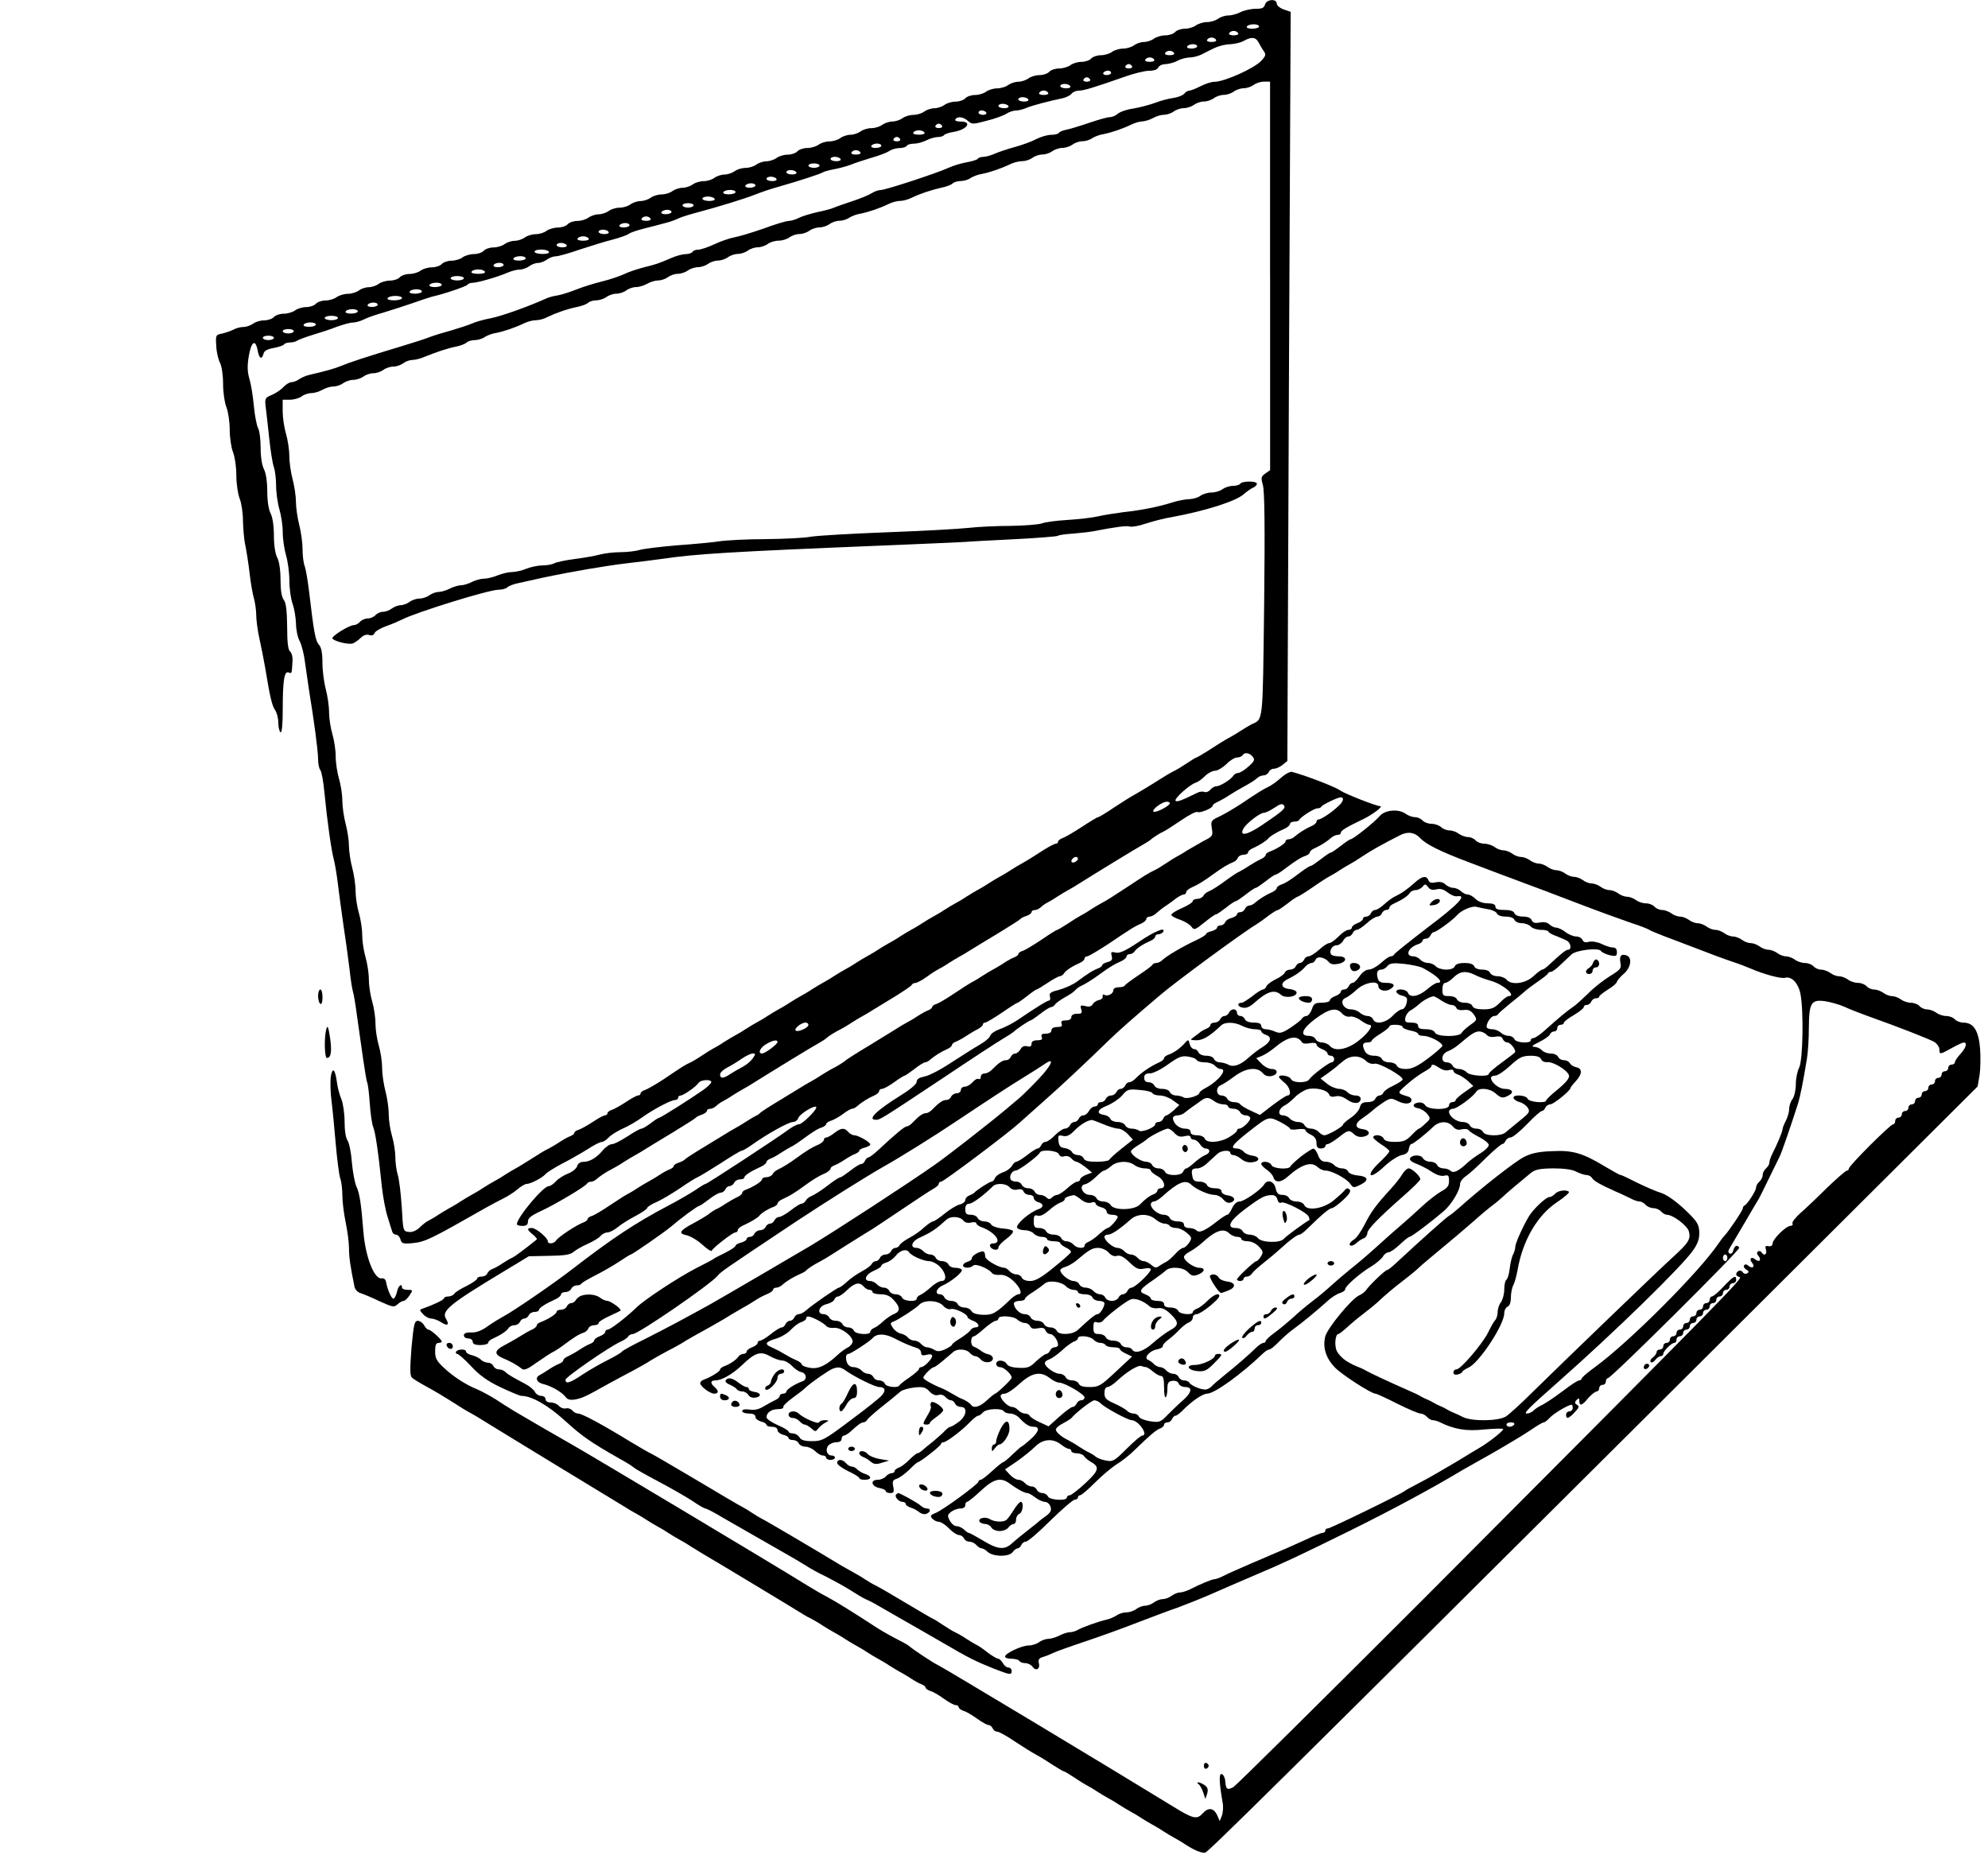 <?xml version="1.0" standalone="no"?>
<!DOCTYPE svg PUBLIC "-//W3C//DTD SVG 20010904//EN"
 "http://www.w3.org/TR/2001/REC-SVG-20010904/DTD/svg10.dtd">
<svg version="1.0" xmlns="http://www.w3.org/2000/svg"
 width="900pt" height="840pt" viewBox="0 0 900 840"
 preserveAspectRatio="xMidYMid meet">
<g transform="translate(0,840) scale(0.1,-0.1)"
fill="#000000" stroke="none">
<path d="M5727 8380 c-4 -16 -14 -20 -44 -20 -21 0 -51 -7 -67 -15 -15 -8 -40
-15 -55 -15 -15 0 -36 -7 -47 -15 -10 -8 -33 -15 -50 -15 -16 0 -39 -7 -50
-15 -10 -8 -33 -15 -50 -15 -17 0 -37 -7 -44 -15 -7 -8 -27 -15 -44 -15 -18 0
-41 -7 -52 -15 -10 -8 -31 -15 -45 -15 -14 0 -34 -7 -45 -15 -10 -8 -33 -15
-50 -15 -16 0 -39 -7 -50 -15 -10 -8 -33 -15 -50 -15 -17 0 -37 -7 -44 -15 -7
-8 -27 -15 -44 -15 -17 0 -40 -7 -50 -15 -11 -8 -34 -15 -52 -15 -17 0 -37 -7
-44 -15 -7 -8 -27 -15 -44 -15 -17 0 -40 -7 -50 -15 -11 -8 -32 -15 -46 -15
-14 0 -35 -7 -46 -15 -10 -8 -33 -15 -50 -15 -16 0 -39 -7 -50 -15 -10 -8 -33
-15 -50 -15 -17 0 -37 -7 -44 -15 -7 -8 -27 -15 -44 -15 -17 0 -40 -7 -50 -15
-11 -8 -32 -15 -46 -15 -14 0 -35 -7 -46 -15 -10 -8 -32 -15 -49 -15 -16 0
-39 -7 -49 -15 -11 -8 -32 -15 -46 -15 -14 0 -35 -7 -46 -15 -10 -8 -32 -15
-49 -15 -16 0 -39 -7 -49 -15 -11 -8 -32 -15 -46 -15 -14 0 -35 -7 -46 -15
-10 -8 -32 -15 -49 -15 -16 0 -39 -7 -49 -15 -11 -8 -34 -15 -52 -15 -17 0
-37 -7 -44 -15 -7 -8 -27 -15 -44 -15 -17 0 -40 -7 -50 -15 -11 -8 -32 -15
-46 -15 -14 0 -35 -7 -46 -15 -10 -8 -32 -15 -49 -15 -16 0 -39 -7 -49 -15
-11 -8 -32 -15 -46 -15 -14 0 -35 -7 -46 -15 -10 -8 -32 -15 -49 -15 -16 0
-39 -7 -49 -15 -11 -8 -32 -15 -46 -15 -14 0 -35 -7 -46 -15 -10 -8 -32 -15
-49 -15 -16 0 -39 -7 -49 -15 -11 -8 -32 -15 -46 -15 -14 0 -35 -7 -46 -15
-10 -8 -32 -15 -49 -15 -16 0 -39 -7 -49 -15 -11 -8 -32 -15 -46 -15 -14 0
-35 -7 -46 -15 -10 -8 -33 -15 -50 -15 -17 0 -37 -7 -44 -15 -7 -8 -27 -15
-44 -15 -18 0 -41 -7 -52 -15 -10 -8 -32 -15 -49 -15 -16 0 -39 -7 -49 -15
-11 -8 -32 -15 -46 -15 -14 0 -35 -7 -46 -15 -10 -8 -33 -15 -50 -15 -17 0
-37 -7 -44 -15 -7 -8 -27 -15 -44 -15 -18 0 -41 -7 -52 -15 -10 -8 -33 -15
-50 -15 -17 0 -37 -7 -44 -15 -7 -8 -27 -15 -44 -15 -18 0 -41 -7 -52 -15 -10
-8 -33 -15 -50 -15 -17 0 -37 -7 -44 -15 -7 -8 -27 -15 -44 -15 -18 0 -41 -7
-52 -15 -10 -8 -31 -15 -45 -15 -14 0 -34 -7 -45 -15 -10 -8 -33 -15 -50 -15
-16 0 -39 -7 -50 -15 -10 -8 -33 -15 -50 -15 -17 0 -37 -7 -44 -15 -7 -8 -27
-15 -44 -15 -17 0 -40 -7 -50 -15 -11 -8 -34 -15 -52 -15 -17 0 -37 -7 -44
-15 -7 -8 -27 -15 -44 -15 -17 0 -40 -7 -50 -15 -11 -8 -31 -15 -44 -15 -13 0
-33 -5 -45 -12 -12 -6 -35 -14 -52 -18 -28 -5 -29 -7 -26 -55 1 -27 9 -62 17
-77 8 -16 14 -56 14 -96 0 -39 7 -85 15 -105 8 -20 15 -66 15 -102 0 -36 7
-82 15 -102 8 -20 15 -66 15 -105 0 -38 7 -84 15 -105 8 -19 15 -65 15 -102 1
-36 5 -86 11 -111 5 -25 14 -81 19 -125 5 -44 14 -96 20 -115 5 -19 10 -52 10
-74 0 -21 6 -68 14 -105 8 -36 20 -95 26 -131 22 -134 31 -173 45 -194 8 -11
15 -37 15 -58 0 -20 5 -40 10 -43 6 -4 10 33 10 103 0 130 7 175 26 168 15 -6
15 -7 18 47 2 21 -3 42 -11 48 -9 8 -13 41 -13 113 -1 73 -5 106 -15 120 -10
13 -15 44 -15 92 0 44 -6 83 -15 100 -9 18 -15 57 -15 100 0 44 -6 83 -15 100
-9 18 -15 57 -15 100 0 44 -6 83 -15 100 -9 18 -15 56 -15 97 0 38 -5 78 -12
90 -6 12 -15 58 -19 102 -4 44 -13 99 -20 121 -9 30 -10 58 -3 100 11 67 30
82 40 30 7 -39 19 -47 27 -17 3 13 17 21 46 26 22 4 43 11 47 16 3 5 15 9 28
9 12 0 26 4 31 8 6 4 37 16 70 26 33 10 83 26 110 37 28 10 60 19 72 19 12 0
34 6 50 14 15 8 55 22 88 31 33 10 92 29 130 42 39 14 79 27 90 30 58 13 156
47 161 54 3 5 13 9 23 9 22 0 113 26 159 46 18 8 43 14 55 14 13 0 32 7 43 15
10 8 28 15 40 15 11 0 29 7 40 15 10 8 29 15 40 15 12 0 61 14 110 31 49 16
116 37 149 45 33 9 65 20 72 26 6 5 38 16 70 24 32 8 75 19 96 25 21 5 45 14
55 19 9 5 42 16 72 24 109 29 236 68 280 86 25 10 72 26 105 35 95 27 189 58
200 65 6 4 28 10 50 14 22 4 56 13 75 20 19 8 62 22 95 32 33 9 69 23 80 30
11 8 32 14 47 14 15 0 30 5 33 10 3 6 18 10 33 10 15 0 40 7 56 15 15 8 39 15
52 15 12 0 25 4 28 9 3 4 22 11 42 14 62 10 88 47 33 47 -17 0 -28 4 -24 10 9
15 36 12 57 -7 18 -16 23 -16 86 1 37 9 77 24 89 32 12 8 31 14 42 14 11 0 32
5 48 12 26 11 103 31 165 44 15 4 33 12 39 20 6 8 21 14 33 14 22 0 71 15 202
61 44 16 96 29 116 29 23 0 38 6 42 15 3 8 18 15 33 15 15 1 39 7 53 15 14 8
38 14 53 15 16 0 41 6 55 13 15 8 42 21 60 30 19 9 50 17 70 17 20 1 48 7 62
15 36 20 55 18 68 -7 7 -13 17 -31 24 -40 10 -14 8 -21 -11 -42 -34 -36 -168
-96 -214 -96 -13 0 -40 -9 -62 -20 -22 -11 -44 -20 -51 -20 -6 0 -17 -6 -23
-14 -7 -8 -28 -16 -49 -19 -20 -3 -57 -12 -82 -22 -25 -9 -69 -21 -99 -26 -30
-4 -61 -15 -71 -24 -9 -8 -25 -15 -36 -15 -11 0 -53 -12 -94 -26 -41 -14 -87
-28 -103 -31 -15 -3 -30 -9 -33 -14 -3 -5 -19 -9 -35 -9 -17 0 -47 -9 -67 -19
-20 -11 -64 -27 -97 -36 -33 -9 -75 -23 -93 -31 -18 -8 -41 -14 -52 -14 -10 0
-21 -4 -24 -9 -3 -4 -25 -11 -48 -15 -24 -4 -61 -15 -83 -25 -52 -24 -286
-101 -308 -101 -10 0 -28 -6 -40 -14 -12 -8 -51 -24 -87 -36 -36 -12 -74 -25
-85 -30 -11 -5 -45 -14 -75 -20 -30 -7 -68 -18 -83 -26 -16 -8 -37 -14 -47
-14 -11 0 -61 -15 -112 -34 -51 -18 -111 -36 -133 -40 -22 -4 -63 -18 -92 -32
-28 -13 -61 -24 -72 -24 -11 0 -23 -4 -26 -10 -3 -5 -17 -10 -30 -10 -13 0
-41 -7 -62 -16 -60 -26 -75 -31 -128 -44 -27 -7 -68 -20 -90 -31 -22 -10 -67
-25 -100 -33 -33 -8 -85 -24 -115 -36 -30 -12 -68 -24 -85 -27 -16 -2 -39 -8
-50 -13 -79 -36 -202 -80 -251 -90 -33 -6 -72 -17 -89 -25 -16 -7 -57 -20 -90
-30 -33 -9 -76 -22 -95 -29 -19 -8 -75 -26 -125 -41 -176 -53 -250 -78 -280
-91 -28 -12 -72 -24 -145 -41 -14 -3 -34 -12 -45 -19 -11 -8 -27 -14 -36 -14
-9 0 -24 -10 -35 -21 -10 -12 -34 -28 -52 -36 -32 -13 -34 -16 -29 -56 3 -23
10 -88 16 -143 6 -56 15 -114 21 -129 5 -14 10 -52 10 -84 0 -32 7 -80 15
-107 8 -27 15 -74 15 -104 0 -30 7 -77 15 -104 8 -27 15 -79 15 -115 0 -36 7
-84 15 -106 8 -22 14 -62 15 -88 0 -26 7 -62 17 -80 9 -18 20 -61 24 -97 5
-36 13 -92 18 -125 22 -132 41 -275 41 -312 0 -21 5 -44 10 -49 6 -6 14 -53
19 -105 13 -133 31 -258 42 -299 5 -19 14 -71 19 -115 5 -44 17 -127 25 -185
9 -58 21 -145 27 -195 5 -49 13 -97 16 -105 3 -8 12 -60 19 -115 8 -55 20
-140 27 -190 7 -49 15 -97 18 -105 4 -8 9 -51 12 -96 3 -45 10 -92 15 -105 10
-23 23 -108 40 -274 5 -44 16 -105 26 -135 9 -30 19 -61 21 -67 2 -7 10 -13
18 -13 7 0 16 -10 19 -21 5 -19 11 -21 55 -17 58 6 82 18 331 160 25 14 61 33
79 42 19 9 47 27 64 41 16 14 35 25 42 25 18 0 72 28 86 45 6 7 39 28 73 46
34 17 86 47 115 65 29 19 58 34 66 34 7 0 21 9 30 19 10 11 38 29 64 41 26 11
65 34 87 50 50 36 132 80 151 80 8 0 14 5 14 10 0 6 5 10 10 10 14 0 72 41 83
58 9 14 57 17 57 3 0 -5 -17 -22 -37 -36 -60 -42 -192 -125 -198 -125 -4 0
-21 -11 -39 -25 -18 -14 -38 -25 -43 -25 -6 0 -34 -16 -63 -35 -29 -19 -60
-35 -70 -35 -10 0 -29 -13 -42 -29 -29 -34 -59 -51 -88 -51 -13 0 -24 -8 -27
-19 -3 -11 -21 -26 -41 -34 -21 -8 -46 -24 -56 -36 -11 -12 -25 -21 -32 -21
-25 0 -144 -143 -144 -172 0 -5 11 -8 25 -8 18 0 25 5 25 20 0 15 15 27 56 46
64 29 207 114 212 126 2 4 10 8 17 8 8 0 20 6 27 13 16 14 45 33 73 47 11 6
34 19 50 30 17 11 39 24 50 30 11 6 32 18 47 28 15 9 71 44 125 76 54 33 100
62 103 66 3 4 15 10 28 14 12 4 22 12 22 17 0 5 6 9 14 9 8 0 21 6 28 13 7 7
20 16 28 20 8 4 29 16 45 27 17 11 39 24 50 30 11 6 32 18 47 28 60 38 272
168 297 181 14 8 28 17 31 20 6 7 38 28 65 41 11 6 34 19 50 30 17 11 39 24
50 30 11 6 32 18 47 28 15 9 60 37 100 61 40 25 75 48 76 53 2 4 9 8 16 8 7 0
31 13 52 28 21 16 46 31 54 35 8 4 29 16 45 27 17 11 39 24 50 30 11 6 32 18
47 28 15 9 71 44 125 76 54 33 100 62 103 66 3 4 15 10 28 14 12 4 22 12 22
17 0 5 6 9 14 9 8 0 21 6 28 13 7 7 20 16 28 20 8 4 29 16 45 27 17 11 39 24
50 30 11 6 32 18 47 28 60 38 272 168 297 181 14 8 28 17 31 20 6 7 40 29 60
38 8 4 43 26 78 50 35 24 68 41 73 37 11 -6 69 17 69 29 0 4 10 12 23 17 12 6
36 19 52 30 17 11 39 24 50 30 42 23 67 38 78 49 6 6 19 11 28 11 9 0 19 7 23
15 3 8 13 15 23 15 10 0 28 8 40 18 l21 17 7 1696 8 1696 -32 11 c-17 6 -31
18 -31 26 0 24 -47 20 -53 -4z m-27 -100 c0 -5 -14 -10 -31 -10 -17 0 -28 4
-24 10 3 6 17 10 31 10 13 0 24 -4 24 -10z m-95 -30 c4 -6 -5 -10 -20 -10 -15
0 -24 4 -20 10 3 6 12 10 20 10 8 0 17 -4 20 -10z m-100 -30 c4 -6 -5 -10 -20
-10 -15 0 -24 4 -20 10 3 6 12 10 20 10 8 0 17 -4 20 -10z m-85 -30 c0 -5 -12
-10 -26 -10 -14 0 -23 4 -19 10 3 6 15 10 26 10 10 0 19 -4 19 -10z m-105 -30
c4 -6 -5 -10 -20 -10 -15 0 -24 4 -20 10 3 6 12 10 20 10 8 0 17 -4 20 -10z
m-90 -30 c4 -6 -5 -10 -20 -10 -15 0 -24 4 -20 10 3 6 12 10 20 10 8 0 17 -4
20 -10z m-100 -30 c3 -5 -3 -10 -15 -10 -12 0 -18 5 -15 10 3 6 10 10 15 10 5
0 12 -4 15 -10z m-95 -30 c0 -5 -9 -10 -21 -10 -11 0 -17 5 -14 10 3 6 13 10
21 10 8 0 14 -4 14 -10z m-95 -30 c3 -5 -3 -10 -15 -10 -12 0 -18 5 -15 10 3
6 10 10 15 10 5 0 12 -4 15 -10z m815 -889 l0 -880 -22 -15 c-19 -14 -20 -19
-11 -51 8 -26 10 -186 6 -543 -7 -547 -3 -516 -58 -542 -11 -6 -33 -19 -50
-30 -16 -11 -39 -24 -50 -30 -24 -13 -46 -27 -102 -63 -24 -15 -45 -27 -47
-27 -3 0 -22 -12 -43 -26 -21 -14 -47 -30 -58 -35 -22 -11 -38 -21 -100 -60
-22 -14 -56 -34 -75 -45 -19 -10 -63 -38 -98 -61 -35 -24 -67 -43 -71 -43 -4
0 -37 -20 -75 -45 -37 -24 -76 -47 -87 -50 -10 -4 -19 -11 -19 -16 0 -5 -5 -9
-10 -9 -6 0 -29 -12 -53 -27 -56 -36 -78 -50 -102 -63 -11 -6 -33 -19 -50 -30
-16 -11 -39 -24 -50 -30 -11 -6 -33 -19 -50 -30 -16 -11 -39 -24 -50 -30 -11
-6 -33 -19 -50 -30 -16 -11 -39 -24 -50 -30 -11 -6 -33 -19 -50 -30 -16 -11
-39 -24 -50 -30 -11 -6 -33 -19 -50 -30 -16 -11 -39 -24 -50 -30 -11 -6 -33
-19 -50 -30 -16 -11 -39 -24 -50 -30 -11 -6 -33 -19 -50 -30 -16 -11 -39 -24
-50 -30 -11 -6 -33 -19 -50 -30 -16 -11 -39 -24 -50 -30 -11 -6 -33 -19 -50
-30 -16 -11 -39 -24 -50 -30 -11 -6 -33 -19 -50 -30 -16 -11 -39 -24 -50 -30
-11 -6 -33 -19 -50 -30 -16 -11 -39 -24 -50 -30 -11 -6 -33 -19 -50 -30 -16
-11 -39 -24 -50 -30 -11 -6 -33 -19 -50 -30 -16 -11 -39 -24 -50 -30 -11 -6
-33 -19 -50 -30 -16 -11 -37 -23 -45 -27 -8 -4 -31 -18 -50 -31 -19 -13 -44
-28 -55 -33 -22 -10 -31 -15 -121 -76 -35 -23 -72 -44 -83 -48 -12 -3 -21 -11
-21 -16 0 -5 -5 -9 -11 -9 -6 0 -30 -13 -54 -29 -24 -16 -53 -32 -64 -36 -12
-3 -21 -11 -21 -16 0 -5 -5 -9 -11 -9 -6 0 -30 -13 -54 -29 -24 -16 -53 -32
-64 -36 -12 -3 -21 -10 -21 -15 0 -4 -8 -10 -17 -14 -10 -3 -31 -15 -48 -26
-16 -11 -39 -24 -50 -30 -21 -10 -32 -17 -100 -60 -22 -14 -47 -29 -55 -33 -8
-4 -28 -16 -45 -27 -16 -11 -39 -24 -50 -30 -11 -6 -33 -19 -50 -30 -16 -11
-39 -24 -50 -30 -11 -6 -33 -19 -50 -30 -16 -11 -39 -24 -50 -30 -11 -6 -33
-19 -50 -30 -16 -11 -37 -23 -45 -27 -8 -3 -26 -17 -39 -30 -16 -15 -34 -23
-50 -21 -26 3 -26 4 -32 113 -4 61 -12 126 -18 145 -6 19 -11 56 -11 81 0 25
-7 68 -15 95 -8 27 -15 72 -15 99 0 28 -7 75 -15 105 -8 30 -15 78 -15 106 0
28 -7 73 -15 100 -8 27 -15 72 -15 100 0 28 -7 73 -15 100 -8 27 -15 72 -15
100 0 28 -7 73 -15 100 -8 27 -15 72 -15 100 0 28 -7 73 -15 100 -8 27 -15 72
-15 99 0 28 -7 75 -15 105 -8 30 -15 75 -15 100 0 25 -7 70 -15 100 -8 30 -15
78 -15 105 0 28 -7 72 -15 99 -8 27 -15 72 -15 101 0 29 -7 74 -15 101 -8 27
-15 72 -15 99 0 28 -7 75 -15 105 -8 30 -15 84 -15 119 0 45 -5 70 -16 82 -16
18 -23 58 -44 237 -6 51 -15 104 -20 118 -6 14 -10 49 -10 78 0 28 -7 78 -15
109 -8 32 -15 79 -15 105 0 26 -7 72 -15 102 -8 30 -15 78 -15 106 0 28 -7 73
-15 100 -8 27 -15 73 -15 102 l0 52 33 0 c18 0 42 7 53 15 10 8 30 15 44 15
14 0 36 7 50 15 14 8 36 15 50 15 14 0 34 7 44 15 11 8 32 15 46 15 14 0 35 7
46 15 10 8 31 15 45 15 14 0 34 7 45 15 10 8 31 15 45 15 14 0 34 7 45 15 10
8 29 15 41 15 12 0 37 6 55 14 55 22 101 38 141 46 21 4 44 13 50 19 6 6 23
11 37 11 14 0 34 6 45 14 11 7 34 16 50 18 36 7 89 25 128 44 16 8 40 14 54
14 14 0 37 6 51 14 37 18 90 37 135 46 21 4 44 13 50 19 6 6 23 11 37 11 14 0
35 7 46 15 10 8 31 15 45 15 14 0 34 7 45 15 10 8 30 15 44 15 14 0 36 7 50
15 14 8 36 15 50 15 14 0 34 7 44 15 11 8 31 15 45 15 14 0 35 7 45 15 11 8
32 15 46 15 14 0 35 7 46 15 10 8 31 15 45 15 14 0 34 7 45 15 10 8 31 15 45
15 14 0 34 7 45 15 10 8 31 15 45 15 14 0 34 7 45 15 10 8 33 15 49 15 17 0
39 7 49 15 11 8 31 15 45 15 14 0 35 7 45 15 11 8 32 15 46 15 14 0 35 7 46
15 10 8 30 15 44 15 14 0 34 6 45 14 11 7 34 16 50 18 36 7 89 25 128 44 16 8
39 14 52 14 13 0 36 6 52 14 39 19 91 36 136 46 21 4 44 13 50 19 6 6 23 11
37 11 14 0 34 6 45 14 11 7 34 16 50 18 36 7 89 25 128 44 16 8 41 14 55 14
15 0 36 7 46 15 11 8 31 15 45 15 14 0 35 7 45 15 11 8 32 15 46 15 14 0 35 7
46 15 10 8 30 15 44 15 14 0 34 6 45 14 11 7 34 16 50 18 36 7 89 25 128 44
16 8 38 14 50 14 12 1 33 7 47 15 14 8 36 15 50 15 14 0 34 7 44 15 11 8 32
15 46 15 14 0 35 7 46 15 10 8 31 15 45 15 14 0 34 7 45 15 10 8 31 15 45 15
14 0 34 7 45 15 10 8 31 15 45 15 14 0 34 7 45 15 10 8 31 15 47 15 l27 0 0
-879z m-905 859 c4 -6 -5 -10 -19 -10 -14 0 -26 5 -26 10 0 6 9 10 19 10 11 0
23 -4 26 -10z m-100 -30 c4 -6 -5 -10 -20 -10 -15 0 -24 4 -20 10 3 6 12 10
20 10 8 0 17 -4 20 -10z m-90 -30 c4 -6 -5 -10 -19 -10 -14 0 -26 5 -26 10 0
6 9 10 19 10 11 0 23 -4 26 -10z m-90 -30 c4 -6 -5 -10 -19 -10 -14 0 -26 5
-26 10 0 6 9 10 19 10 11 0 23 -4 26 -10z m-100 -30 c3 -5 -3 -10 -14 -10 -12
0 -21 5 -21 10 0 6 6 10 14 10 8 0 18 -4 21 -10z m-200 -60 c3 -5 -3 -10 -15
-10 -12 0 -18 5 -15 10 3 6 10 10 15 10 5 0 12 -4 15 -10z m-80 -30 c4 -6 -7
-10 -25 -10 -18 0 -29 4 -25 10 3 6 15 10 25 10 10 0 22 -4 25 -10z m-110 -30
c3 -5 -3 -10 -15 -10 -12 0 -18 5 -15 10 3 6 10 10 15 10 5 0 12 -4 15 -10z
m-85 -30 c0 -5 -12 -10 -26 -10 -14 0 -23 4 -19 10 3 6 15 10 26 10 10 0 19
-4 19 -10z m-95 -30 c4 -6 -5 -10 -20 -10 -15 0 -24 4 -20 10 3 6 12 10 20 10
8 0 17 -4 20 -10z m-90 -30 c4 -6 -5 -10 -19 -10 -14 0 -26 5 -26 10 0 6 9 10
19 10 11 0 23 -4 26 -10z m-95 -30 c0 -5 -11 -10 -25 -10 -14 0 -25 5 -25 10
0 6 11 10 25 10 14 0 25 -4 25 -10z m-105 -30 c4 -6 -5 -10 -19 -10 -14 0 -26
5 -26 10 0 6 9 10 19 10 11 0 23 -4 26 -10z m-90 -30 c4 -6 -5 -10 -19 -10
-14 0 -26 5 -26 10 0 6 9 10 19 10 11 0 23 -4 26 -10z m-95 -30 c0 -5 -12 -10
-26 -10 -14 0 -23 4 -19 10 3 6 15 10 26 10 10 0 19 -4 19 -10z m-90 -30 c0
-5 -14 -10 -31 -10 -17 0 -28 4 -24 10 3 6 17 10 31 10 13 0 24 -4 24 -10z
m-95 -30 c4 -6 -7 -10 -24 -10 -17 0 -31 5 -31 10 0 6 11 10 24 10 14 0 28 -4
31 -10z m-95 -30 c0 -5 -11 -10 -25 -10 -14 0 -25 5 -25 10 0 6 11 10 25 10
14 0 25 -4 25 -10z m-100 -30 c0 -5 -12 -10 -26 -10 -14 0 -23 4 -19 10 3 6
15 10 26 10 10 0 19 -4 19 -10z m-95 -30 c4 -6 -5 -10 -20 -10 -15 0 -24 4
-20 10 3 6 12 10 20 10 8 0 17 -4 20 -10z m-95 -30 c0 -5 -12 -10 -26 -10 -14
0 -23 4 -19 10 3 6 15 10 26 10 10 0 19 -4 19 -10z m-95 -30 c4 -6 -5 -10 -19
-10 -14 0 -26 5 -26 10 0 6 9 10 19 10 11 0 23 -4 26 -10z m-90 -30 c4 -6 -7
-10 -25 -10 -18 0 -29 4 -25 10 3 6 15 10 25 10 10 0 22 -4 25 -10z m-100 -30
c4 -6 -5 -10 -19 -10 -14 0 -26 5 -26 10 0 6 9 10 19 10 11 0 23 -4 26 -10z
m-80 -30 c4 -6 -8 -10 -29 -10 -20 0 -36 5 -36 10 0 6 13 10 29 10 17 0 33 -4
36 -10z m-105 -30 c0 -5 -14 -10 -31 -10 -17 0 -28 4 -24 10 3 6 17 10 31 10
13 0 24 -4 24 -10z m-100 -30 c0 -5 -12 -10 -26 -10 -14 0 -23 4 -19 10 3 6
15 10 26 10 10 0 19 -4 19 -10z m-85 -30 c4 -6 -8 -10 -30 -10 -22 0 -34 4
-30 10 3 6 17 10 30 10 13 0 27 -4 30 -10z m-95 -30 c0 -5 -13 -10 -30 -10
-16 0 -30 5 -30 10 0 6 14 10 30 10 17 0 30 -4 30 -10z m-100 -30 c0 -5 -14
-10 -31 -10 -17 0 -28 4 -24 10 3 6 17 10 31 10 13 0 24 -4 24 -10z m-90 -30
c0 -5 -14 -10 -31 -10 -17 0 -28 4 -24 10 3 6 17 10 31 10 13 0 24 -4 24 -10z
m-90 -30 c0 -5 -16 -10 -36 -10 -21 0 -33 4 -29 10 3 6 19 10 36 10 16 0 29
-4 29 -10z m-110 -30 c0 -5 -12 -10 -26 -10 -14 0 -23 4 -19 10 3 6 15 10 26
10 10 0 19 -4 19 -10z m-90 -30 c0 -5 -14 -10 -31 -10 -17 0 -28 4 -24 10 3 6
17 10 31 10 13 0 24 -4 24 -10z m-90 -30 c0 -5 -13 -10 -30 -10 -16 0 -30 5
-30 10 0 6 14 10 30 10 17 0 30 -4 30 -10z m-100 -30 c0 -5 -14 -10 -31 -10
-17 0 -28 4 -24 10 3 6 17 10 31 10 13 0 24 -4 24 -10z m-100 -30 c0 -5 -11
-10 -25 -10 -14 0 -25 5 -25 10 0 6 11 10 25 10 14 0 25 -4 25 -10z m-90 -30
c0 -5 -11 -10 -25 -10 -14 0 -25 5 -25 10 0 6 11 10 25 10 14 0 25 -4 25 -10z
m4431 -1896 c11 -14 9 -20 -19 -45 -18 -16 -39 -29 -47 -29 -8 0 -18 -6 -22
-13 -11 -17 -59 -47 -76 -47 -8 0 -20 -7 -27 -15 -7 -9 -19 -14 -27 -11 -8 3
-21 2 -31 -3 -76 -37 -93 -43 -100 -37 -8 9 63 73 91 82 10 3 29 16 42 30 13
13 34 24 45 24 12 0 35 14 52 30 16 17 38 30 48 30 10 0 22 5 25 10 9 15 31
12 46 -6z m-376 -214 c-10 -15 -66 -42 -73 -35 -9 9 39 45 61 45 10 0 15 -5
12 -10z m-415 -249 c0 -5 -7 -11 -15 -15 -15 -5 -20 5 -8 17 9 10 23 9 23 -2z
m-1220 -751 c0 -14 -48 -35 -58 -26 -8 9 26 36 45 36 7 0 13 -5 13 -10z m-140
-78 c0 -10 -56 -52 -70 -52 -20 0 -10 25 18 42 30 18 52 22 52 10z m-112 -74
c-8 -12 -28 -29 -45 -38 -17 -9 -43 -24 -57 -33 -31 -21 -46 -22 -46 -2 0 8
13 21 30 30 16 8 46 26 66 40 20 14 43 25 52 25 13 0 13 -3 0 -22z"/>
<path d="M5615 6210 c-3 -5 -19 -10 -34 -10 -15 0 -36 -7 -47 -15 -10 -8 -33
-15 -50 -15 -16 0 -39 -7 -50 -15 -10 -8 -32 -14 -49 -15 -16 0 -50 -6 -75
-14 -62 -20 -141 -36 -225 -45 -38 -5 -90 -13 -115 -19 -25 -6 -86 -13 -136
-16 -51 -3 -104 -10 -118 -16 -15 -5 -78 -10 -139 -11 -62 0 -148 -4 -192 -9
-44 -5 -210 -14 -370 -20 -159 -6 -314 -15 -344 -20 -30 -6 -122 -10 -205 -11
-83 0 -178 -5 -211 -10 -33 -5 -118 -13 -190 -18 -71 -6 -146 -15 -165 -20
-19 -6 -60 -11 -90 -11 -30 0 -73 -5 -95 -11 -22 -6 -73 -15 -113 -20 -40 -5
-82 -14 -92 -19 -10 -6 -35 -10 -55 -10 -19 0 -52 -7 -72 -15 -19 -8 -49 -15
-65 -15 -16 0 -45 -7 -65 -15 -19 -8 -47 -15 -62 -15 -14 0 -39 -7 -55 -15
-15 -8 -38 -15 -50 -15 -11 0 -34 -7 -50 -15 -15 -8 -38 -15 -50 -15 -12 0
-31 -7 -42 -15 -10 -8 -31 -15 -45 -15 -14 0 -34 -7 -45 -15 -10 -8 -28 -15
-40 -15 -11 0 -29 -7 -40 -15 -10 -8 -29 -15 -40 -15 -12 0 -27 -7 -34 -15 -7
-8 -23 -15 -35 -15 -12 0 -28 -7 -35 -15 -7 -8 -19 -15 -27 -15 -22 0 -104
-51 -98 -61 9 -13 74 -29 93 -22 9 4 25 15 35 25 12 12 26 17 38 13 12 -4 21
-1 25 9 3 8 27 22 52 31 26 9 58 23 72 30 64 33 393 135 437 135 16 0 34 5 40
11 6 6 29 15 50 19 21 5 70 15 108 24 137 29 291 55 385 66 52 6 124 15 160
20 147 22 306 32 995 60 149 6 304 13 345 15 41 3 157 9 257 14 100 5 186 12
192 15 5 4 36 8 68 10 32 3 72 7 88 10 110 21 157 27 170 22 9 -3 42 3 74 14
31 10 84 24 117 29 147 27 288 71 324 103 16 14 36 28 45 31 8 4 15 11 15 17
0 13 -67 13 -75 0z"/>
<path d="M5800 4879 c-19 -17 -44 -35 -55 -40 -27 -13 -50 -27 -121 -75 -33
-22 -79 -49 -102 -60 -39 -18 -41 -21 -36 -54 6 -34 4 -37 -38 -58 -23 -13
-56 -32 -73 -42 -16 -11 -37 -23 -45 -27 -8 -4 -31 -18 -50 -31 -19 -13 -44
-28 -55 -33 -26 -12 -46 -25 -120 -74 -72 -47 -93 -61 -120 -75 -11 -6 -33
-19 -50 -30 -16 -11 -37 -23 -45 -27 -8 -4 -34 -20 -56 -35 -23 -15 -45 -28
-48 -28 -3 0 -35 -20 -70 -44 -36 -24 -74 -47 -85 -51 -12 -3 -21 -10 -21 -15
0 -4 -8 -10 -17 -14 -10 -3 -31 -15 -48 -26 -16 -11 -39 -24 -50 -30 -11 -6
-33 -19 -50 -30 -16 -11 -37 -23 -45 -27 -8 -4 -43 -26 -77 -49 -34 -23 -71
-45 -82 -49 -12 -3 -21 -10 -21 -15 0 -4 -8 -10 -17 -14 -10 -3 -31 -15 -48
-26 -16 -11 -39 -24 -50 -30 -11 -6 -32 -18 -47 -28 -15 -9 -71 -44 -125 -77
-54 -32 -100 -62 -103 -65 -7 -7 -40 -28 -65 -40 -11 -6 -33 -19 -50 -30 -16
-11 -39 -24 -50 -30 -11 -6 -32 -18 -47 -28 -15 -9 -60 -37 -100 -61 -40 -24
-75 -47 -78 -51 -3 -4 -12 -10 -20 -13 -8 -4 -28 -16 -45 -27 -16 -11 -39 -24
-50 -30 -11 -6 -32 -18 -47 -28 -15 -9 -60 -37 -100 -61 -40 -24 -75 -47 -78
-51 -3 -4 -15 -10 -27 -14 -13 -4 -23 -11 -23 -16 0 -4 -8 -10 -17 -14 -10 -3
-31 -15 -48 -26 -16 -11 -39 -24 -50 -30 -11 -6 -33 -19 -50 -30 -16 -11 -37
-23 -45 -27 -8 -4 -43 -26 -77 -49 -34 -23 -71 -45 -82 -49 -12 -3 -21 -10
-21 -15 0 -4 -8 -11 -17 -14 -33 -12 -115 -66 -126 -83 -9 -15 -37 -17 -37 -3
0 15 -53 60 -72 60 -24 0 -23 -8 5 -30 12 -10 20 -20 17 -22 -58 -47 -98 -76
-110 -82 -8 -3 -28 -15 -45 -26 -16 -11 -38 -23 -47 -26 -9 -3 -19 -12 -22
-20 -3 -8 -15 -14 -26 -14 -11 0 -20 -4 -20 -9 0 -5 -21 -20 -47 -33 -27 -13
-52 -29 -56 -35 -4 -7 -17 -13 -27 -13 -11 0 -20 -4 -20 -8 0 -7 -45 -29 -94
-46 -18 -6 -18 -7 -1 -26 10 -11 27 -20 37 -20 10 0 30 -7 44 -16 30 -20 40
-13 23 15 -22 35 17 67 256 211 l119 72 92 2 c70 1 96 5 111 18 10 9 38 25 63
36 25 11 51 27 59 36 7 9 22 16 31 16 10 0 31 11 47 24 15 13 52 36 81 51 28
15 52 31 52 36 0 4 19 17 43 27 23 10 71 39 107 63 36 25 73 48 82 51 9 4 55
32 102 62 47 31 89 56 94 56 5 0 27 13 48 28 66 47 164 102 184 102 10 0 21 8
24 18 6 18 72 59 81 50 8 -8 -62 -78 -77 -78 -8 0 -30 -11 -49 -25 -51 -38
-367 -245 -374 -245 -4 0 -25 -13 -48 -29 -23 -15 -78 -47 -122 -70 -148 -78
-254 -148 -439 -291 -80 -62 -267 -190 -308 -211 -15 -8 -46 -27 -69 -43 -27
-20 -52 -30 -75 -29 -23 1 -34 -4 -34 -13 0 -8 9 -14 20 -14 11 0 20 -7 20
-15 0 -10 11 -15 35 -15 19 0 35 5 35 10 0 6 10 15 23 20 33 15 61 33 70 48 4
6 16 12 26 12 11 0 21 7 25 15 3 8 12 15 20 15 7 0 16 7 20 15 3 8 15 15 26
15 11 0 20 4 20 9 0 9 29 28 78 50 12 6 22 15 22 21 0 5 9 10 20 10 11 0 23 7
26 15 4 8 14 15 24 15 10 0 20 3 22 8 2 4 29 20 62 37 32 16 81 44 108 62 27
18 51 33 54 33 6 0 148 98 179 124 48 41 123 96 130 96 4 0 24 14 45 30 21 17
45 30 53 30 8 0 17 7 21 15 3 8 12 15 20 15 7 0 16 7 20 15 3 8 15 15 26 15
11 0 20 4 20 9 0 9 29 28 78 50 12 6 22 15 22 20 0 5 8 11 18 15 9 3 31 15 47
26 17 11 37 23 45 27 8 3 31 18 50 32 49 36 72 51 93 57 9 4 17 10 17 14 0 5
10 12 23 16 12 4 36 17 53 30 17 13 36 24 42 24 6 0 17 6 24 13 19 16 48 35
76 47 12 5 22 14 22 20 0 5 6 10 13 10 8 0 33 14 55 30 23 17 45 30 48 30 3 0
23 14 44 30 21 17 43 30 48 30 6 0 17 6 24 13 19 16 48 35 76 47 12 5 22 14
22 19 0 5 8 11 18 15 9 3 31 15 47 26 17 11 40 25 53 31 12 7 22 16 22 21 0 4
4 8 10 8 5 0 39 20 76 45 36 25 68 45 71 45 3 0 22 14 43 30 21 17 40 30 43
30 3 0 26 14 50 30 25 17 50 30 55 30 6 0 15 6 19 13 9 14 37 32 71 47 12 5
22 14 22 20 0 5 5 10 12 10 6 0 50 26 97 57 101 68 118 79 149 92 12 6 22 15
22 21 0 5 7 10 15 10 8 0 23 8 33 18 10 9 29 24 42 32 12 8 33 23 45 33 13 9
28 17 34 17 6 0 11 5 11 10 0 6 10 15 23 21 30 13 56 29 97 59 44 32 71 48 92
56 9 3 19 12 22 20 3 8 15 14 26 14 11 0 20 5 20 10 0 6 10 15 23 20 29 13 60
33 68 43 7 10 42 31 77 46 12 6 22 15 22 21 0 5 9 10 19 10 11 0 21 3 23 8 6
13 67 52 82 52 8 0 16 3 18 8 4 8 74 42 88 42 16 0 12 -19 -8 -37 -28 -28 -80
-63 -92 -63 -5 0 -10 -5 -10 -10 0 -6 -10 -15 -22 -20 -28 -12 -57 -31 -76
-47 -7 -7 -20 -13 -28 -13 -8 0 -14 -4 -14 -9 0 -10 -38 -34 -72 -47 -10 -3
-18 -10 -18 -15 0 -5 -10 -14 -22 -19 -13 -6 -36 -19 -53 -30 -16 -11 -37 -23
-45 -27 -8 -3 -31 -18 -50 -32 -42 -31 -69 -49 -90 -58 -8 -3 -19 -12 -23 -20
-4 -7 -17 -13 -27 -13 -11 0 -20 -5 -20 -10 0 -6 -23 -20 -50 -32 -28 -12 -49
-26 -47 -31 1 -5 20 -15 41 -22 20 -7 43 -21 50 -31 12 -16 16 -15 58 19 25
20 48 37 53 37 4 0 24 14 45 30 21 17 41 30 45 30 4 0 24 14 45 30 21 17 41
30 45 30 4 0 24 14 45 30 21 17 41 30 45 30 4 0 24 12 44 28 48 36 72 51 94
58 9 4 17 10 17 15 0 5 10 14 23 19 27 12 56 31 75 48 7 6 20 12 28 12 8 0 14
4 14 9 0 10 20 23 105 64 42 21 89 57 73 57 -17 0 -157 55 -179 70 -21 16
-150 66 -219 85 -8 3 -31 -9 -50 -26z m14 -128 c7 -11 -12 -27 -98 -85 -69
-47 -107 -55 -87 -18 13 24 75 72 93 72 7 0 27 9 43 20 33 22 41 24 49 11z"/>
<path d="M6245 4704 c-21 -25 -119 -104 -131 -104 -3 0 -23 -13 -44 -30 -21
-16 -41 -30 -45 -30 -4 0 -24 -13 -45 -30 -21 -16 -41 -30 -45 -30 -4 0 -24
-12 -44 -27 -48 -37 -72 -52 -93 -59 -10 -4 -18 -10 -18 -15 0 -5 -10 -14 -22
-19 -28 -12 -57 -31 -76 -47 -7 -7 -19 -13 -27 -13 -7 0 -15 -7 -19 -15 -3 -8
-12 -15 -21 -15 -8 0 -15 -4 -15 -10 0 -5 -11 -12 -24 -16 -14 -3 -27 -12 -30
-20 -3 -8 -12 -14 -21 -14 -8 0 -15 -4 -15 -10 0 -5 -11 -12 -25 -16 -14 -3
-25 -9 -25 -13 0 -4 -21 -17 -47 -29 -60 -28 -133 -71 -151 -89 -7 -7 -19 -13
-27 -13 -7 0 -15 -3 -17 -7 -1 -5 -30 -26 -63 -48 -33 -22 -61 -43 -63 -47 -2
-5 -15 -8 -28 -8 -14 0 -24 -6 -24 -14 0 -16 -27 -29 -41 -20 -5 3 -8 0 -7 -7
2 -7 -6 -15 -17 -17 -11 -2 -24 -11 -28 -19 -6 -10 -17 -13 -34 -8 -21 5 -24
3 -18 -15 5 -17 2 -20 -19 -20 -16 0 -26 -6 -26 -15 0 -9 -9 -15 -25 -15 -18
0 -23 -4 -19 -15 5 -11 -1 -15 -20 -15 -16 0 -26 -6 -26 -15 0 -9 -9 -15 -25
-15 -18 0 -23 -4 -19 -15 5 -11 -1 -15 -20 -15 -17 0 -26 -5 -26 -16 0 -11 -6
-15 -20 -11 -13 3 -24 -1 -30 -14 -6 -10 -17 -19 -24 -19 -8 0 -16 -7 -20 -15
-3 -8 -12 -15 -21 -15 -16 0 -34 -12 -63 -42 -9 -10 -24 -18 -34 -18 -10 0
-18 -7 -18 -16 0 -8 -4 -12 -10 -9 -5 3 -17 -3 -27 -15 -10 -11 -25 -20 -35
-20 -10 0 -18 -7 -18 -15 0 -8 -9 -15 -19 -15 -10 0 -21 -7 -25 -15 -3 -8 -12
-15 -21 -15 -16 0 -34 -12 -63 -42 -9 -10 -22 -18 -30 -18 -14 0 -32 -13 -60
-42 -9 -10 -21 -18 -27 -18 -10 0 -53 -36 -127 -105 -20 -19 -41 -35 -46 -35
-5 0 -12 -7 -16 -15 -3 -8 -10 -15 -17 -15 -6 0 -28 -13 -49 -30 -21 -16 -41
-30 -45 -30 -4 0 -24 -12 -44 -27 -41 -32 -69 -50 -91 -60 -8 -3 -19 -12 -23
-20 -4 -7 -13 -13 -19 -13 -5 0 -27 -13 -48 -30 -21 -16 -45 -30 -53 -30 -8 0
-17 -7 -21 -15 -3 -8 -12 -15 -20 -15 -7 0 -16 -7 -20 -15 -3 -8 -14 -15 -25
-15 -10 0 -21 -7 -25 -15 -3 -8 -12 -15 -21 -15 -8 0 -15 -4 -15 -10 0 -5 -11
-12 -25 -16 -14 -3 -25 -10 -25 -14 0 -5 -21 -19 -47 -32 -27 -13 -50 -25 -53
-28 -3 -3 -37 -21 -77 -41 -83 -43 -234 -142 -272 -179 -45 -44 -118 -100
-130 -100 -6 0 -11 -5 -11 -10 0 -6 -11 -15 -25 -20 -14 -5 -25 -14 -25 -19 0
-5 -8 -11 -17 -15 -10 -3 -31 -15 -48 -26 -16 -11 -40 -24 -52 -30 -13 -5 -23
-14 -23 -19 0 -5 -8 -11 -17 -15 -10 -3 -31 -15 -48 -26 -16 -11 -36 -23 -42
-26 -22 -11 -14 -33 15 -40 38 -9 84 -36 101 -57 10 -14 21 -17 46 -13 33 7
43 11 150 71 33 18 83 45 110 59 28 15 64 35 80 46 17 10 53 31 80 45 28 14
64 34 80 45 17 10 46 27 65 37 62 34 114 64 145 84 17 10 39 23 50 29 11 6 34
19 50 30 17 11 42 25 58 31 15 6 27 15 27 20 0 5 6 9 14 9 8 0 21 6 28 13 19
17 49 35 78 48 13 5 27 13 30 17 6 8 36 27 65 42 11 6 32 18 47 28 31 20 163
103 187 117 9 6 70 46 135 90 65 44 129 86 142 93 13 7 24 17 24 23 0 5 5 9
11 9 11 0 304 220 355 267 17 15 66 59 110 98 74 65 185 169 294 275 40 39
113 104 235 207 69 59 375 284 433 318 9 6 33 22 53 38 20 15 40 27 44 27 4 0
24 14 45 30 21 17 41 30 44 30 3 0 34 19 69 43 34 24 69 46 77 50 8 4 29 16
45 27 17 11 37 23 45 27 8 4 33 19 55 34 40 27 86 53 172 97 36 19 68 14 93
-13 26 -28 93 -61 215 -107 44 -17 109 -41 145 -55 36 -13 88 -33 115 -43 28
-10 129 -48 225 -85 96 -37 209 -78 250 -92 41 -13 79 -28 85 -32 5 -4 37 -17
70 -30 33 -12 76 -29 95 -36 127 -49 171 -65 215 -80 28 -9 64 -23 80 -30 60
-26 137 -47 156 -42 30 8 60 -24 70 -73 15 -79 11 -301 -6 -334 -8 -15 -15
-49 -15 -75 0 -26 -7 -56 -15 -67 -8 -10 -15 -30 -15 -44 0 -14 -7 -38 -15
-54 -8 -15 -15 -33 -15 -38 0 -11 -23 -66 -46 -111 -8 -16 -14 -34 -14 -42 0
-7 -7 -18 -15 -25 -8 -7 -15 -20 -15 -30 0 -10 -7 -23 -15 -30 -8 -7 -15 -19
-15 -27 0 -14 -39 -75 -52 -81 -5 -2 -8 -8 -8 -13 0 -9 -63 -103 -84 -125 -6
-6 -18 -22 -26 -34 -87 -129 -402 -444 -557 -558 -35 -25 -63 -49 -63 -54 0
-4 -5 -8 -11 -8 -6 0 -36 -19 -67 -43 -62 -46 -89 -63 -112 -74 -8 -4 -21 -13
-28 -20 -7 -7 -21 -13 -29 -13 -18 0 4 22 142 144 253 223 560 523 610 595 22
32 29 53 28 83 -2 36 -9 48 -67 103 -42 39 -81 66 -106 74 -23 7 -71 28 -108
46 -37 19 -70 35 -75 35 -4 0 -35 17 -70 38 -101 61 -146 75 -240 70 -60 -2
-94 -9 -127 -26 -39 -19 -196 -142 -295 -231 -17 -15 -38 -32 -47 -37 -13 -8
-132 -114 -236 -211 -19 -18 -38 -33 -42 -33 -9 0 -84 -72 -96 -92 -5 -7 -19
-18 -31 -23 -34 -15 -142 -146 -153 -185 -13 -49 2 -99 44 -142 31 -32 164
-118 183 -118 5 0 49 -20 98 -45 50 -25 97 -45 106 -45 9 0 22 -7 29 -15 7 -8
19 -15 26 -15 8 0 22 -4 32 -9 64 -32 121 -42 201 -33 45 4 84 5 86 2 4 -6
-64 -60 -107 -85 -9 -5 -60 -36 -111 -67 -52 -31 -123 -72 -158 -90 -35 -18
-66 -35 -69 -38 -10 -11 -337 -170 -348 -170 -7 0 -12 -4 -12 -10 0 -5 -5 -10
-12 -10 -6 0 -41 -14 -77 -31 -63 -29 -88 -40 -166 -73 -20 -9 -51 -22 -70
-30 -88 -38 -112 -49 -138 -62 -16 -8 -33 -14 -39 -14 -11 0 -66 -23 -111 -46
-16 -8 -36 -14 -46 -14 -9 0 -26 -7 -37 -15 -10 -8 -28 -15 -40 -15 -11 0 -29
-7 -40 -15 -10 -8 -28 -15 -40 -15 -11 0 -29 -7 -40 -15 -10 -8 -30 -15 -44
-15 -14 0 -34 -6 -45 -14 -11 -7 -31 -16 -45 -19 -34 -7 -111 -35 -132 -47
-10 -6 -26 -10 -35 -10 -10 0 -31 -7 -47 -15 -15 -8 -38 -15 -50 -15 -12 0
-31 -7 -42 -15 -10 -8 -32 -15 -47 -15 -32 0 -107 -36 -107 -50 0 -6 13 -10
29 -10 17 0 33 -5 36 -10 3 -6 16 -10 27 -10 11 0 26 -7 33 -17 15 -21 35 -9
28 17 -4 13 1 22 13 26 11 3 33 11 49 19 17 8 84 32 150 54 66 22 174 61 240
87 66 25 145 55 175 65 30 11 96 37 145 58 50 22 144 63 210 91 132 56 183 80
425 199 192 95 376 194 512 276 9 5 72 41 140 79 68 39 144 85 170 103 26 18
52 33 56 33 5 0 17 9 28 21 17 19 84 59 99 59 3 0 5 -7 5 -15 0 -8 -7 -15 -15
-15 -8 0 -15 -7 -15 -15 0 -22 12 -18 39 11 20 21 22 27 10 34 -11 7 -11 12
-1 22 9 9 12 9 12 -5 0 -25 13 -21 40 13 14 16 31 29 38 30 6 0 12 7 12 15 0
8 7 15 15 15 8 0 15 7 15 15 0 8 4 15 9 15 15 0 601 582 595 591 -9 15 -21 10
-27 -12 -3 -12 -10 -18 -17 -14 -8 5 -7 13 3 28 7 12 37 63 66 112 29 50 57
97 62 105 5 8 25 49 45 90 20 41 42 86 49 100 11 21 48 129 86 247 9 31 22 93
39 198 5 28 9 91 9 141 1 114 10 130 74 121 25 -4 65 -15 89 -26 23 -11 68
-28 98 -39 138 -49 287 -107 308 -120 12 -8 22 -23 22 -33 0 -24 2 -24 56 6
25 14 49 25 54 25 18 0 10 -25 -15 -52 -14 -15 -25 -32 -25 -38 0 -5 -7 -10
-15 -10 -8 0 -15 -7 -15 -15 0 -8 -7 -15 -15 -15 -8 0 -15 -7 -15 -15 0 -8 -7
-15 -15 -15 -8 0 -15 -7 -15 -15 0 -8 -7 -15 -15 -15 -8 0 -15 -7 -15 -15 0
-8 -7 -15 -15 -15 -8 0 -15 -7 -15 -15 0 -8 -7 -15 -15 -15 -8 0 -15 -7 -15
-15 0 -8 -7 -15 -15 -15 -8 0 -15 -7 -15 -15 0 -8 -7 -15 -15 -15 -8 0 -15 -7
-15 -15 0 -8 -7 -15 -15 -15 -8 0 -15 -7 -15 -15 0 -8 -4 -15 -9 -15 -13 0
-201 -188 -201 -201 0 -5 -4 -9 -9 -9 -5 0 -45 -35 -89 -77 -43 -43 -98 -95
-121 -115 -23 -21 -40 -42 -36 -48 3 -5 -1 -10 -9 -10 -20 0 -81 -60 -81 -80
0 -9 -8 -14 -19 -12 -14 3 -16 -1 -11 -17 6 -21 -9 -29 -20 -11 -4 6 -11 8
-16 4 -6 -4 -6 -11 2 -20 15 -18 4 -31 -14 -16 -18 15 -30 3 -15 -15 15 -18 2
-29 -16 -14 -9 8 -16 8 -20 2 -4 -5 1 -14 10 -19 12 -7 13 -11 4 -17 -7 -4
-16 -2 -20 5 -4 7 -13 9 -19 6 -16 -10 -14 -24 5 -28 17 -3 -48 -69 -1429
-1455 -462 -462 -850 -846 -863 -854 -28 -15 -34 -11 -37 27 -1 15 -8 29 -16
32 -13 4 -12 -37 4 -128 4 -19 2 -46 -3 -60 l-10 -25 -12 28 c-16 32 -40 35
-65 7 -26 -29 -43 -25 -131 29 -260 160 -1043 631 -1067 642 -22 10 -111 69
-133 88 -6 5 -35 21 -65 36 -29 15 -74 41 -100 59 -86 56 -163 104 -204 126
-22 11 -63 35 -92 53 -166 103 -981 590 -1064 637 -60 34 -181 104 -262 152
-21 13 -60 37 -85 54 -26 16 -63 36 -82 44 -50 20 -109 58 -152 99 -31 29 -38
42 -38 73 0 27 4 38 15 38 8 0 15 3 15 6 0 10 -50 54 -60 54 -5 0 -14 9 -20
20 -6 11 -19 20 -28 20 -16 0 -19 -16 -29 -122 -7 -90 -7 -126 1 -134 6 -7 38
-26 71 -44 33 -18 78 -45 100 -59 54 -35 76 -48 100 -61 11 -6 32 -18 47 -28
14 -9 160 -98 322 -197 163 -99 309 -188 324 -197 15 -10 36 -22 47 -28 11 -6
34 -19 50 -30 17 -11 39 -24 50 -30 11 -6 34 -19 50 -30 17 -11 39 -24 50 -30
11 -6 34 -19 50 -30 17 -10 40 -25 52 -32 22 -12 432 -259 463 -279 8 -5 24
-14 35 -19 11 -6 34 -19 50 -30 17 -11 39 -24 50 -30 11 -6 34 -19 50 -30 17
-11 39 -24 50 -30 11 -6 34 -19 50 -30 17 -11 39 -24 50 -30 11 -6 34 -19 50
-30 17 -11 39 -24 50 -30 11 -6 34 -19 50 -30 17 -11 38 -23 48 -26 9 -4 17
-10 17 -14 0 -5 10 -12 22 -16 12 -3 39 -19 61 -35 22 -16 46 -29 54 -29 7 0
13 -4 13 -9 0 -5 10 -13 22 -17 12 -3 39 -19 61 -35 22 -16 46 -29 52 -29 7 0
15 -7 19 -15 3 -8 12 -15 20 -15 8 0 43 -19 78 -43 35 -23 79 -51 98 -61 19
-10 54 -32 78 -48 24 -15 45 -28 49 -28 3 0 24 -13 47 -28 22 -15 48 -31 56
-35 8 -4 29 -16 45 -27 17 -11 39 -24 50 -30 11 -6 34 -19 50 -30 17 -11 39
-24 50 -30 11 -6 34 -19 50 -30 17 -11 39 -24 50 -30 11 -6 34 -19 50 -30 17
-11 39 -24 50 -30 11 -6 34 -19 50 -30 41 -27 76 -41 91 -38 15 4 322 307
2143 2120 l1354 1349 9 52 c4 29 5 84 2 122 -7 80 -30 115 -75 115 -14 0 -32
7 -39 15 -7 8 -24 15 -39 15 -14 0 -35 7 -45 15 -11 8 -30 15 -42 15 -12 0
-27 7 -34 15 -7 8 -24 15 -39 15 -14 0 -35 7 -45 15 -11 8 -29 15 -40 15 -12
0 -30 7 -40 15 -11 8 -30 15 -42 15 -12 0 -27 7 -34 15 -7 8 -24 15 -39 15
-14 0 -35 7 -45 15 -11 8 -29 15 -40 15 -12 0 -30 7 -40 15 -11 8 -30 15 -42
15 -12 0 -27 7 -34 15 -7 8 -24 15 -39 15 -14 0 -35 7 -45 15 -11 8 -29 15
-40 15 -12 0 -30 7 -40 15 -11 8 -29 15 -40 15 -12 0 -30 7 -40 15 -11 8 -29
15 -40 15 -12 0 -30 7 -40 15 -11 8 -29 15 -40 15 -12 0 -30 7 -40 15 -11 8
-29 15 -40 15 -12 0 -30 7 -40 15 -11 8 -29 15 -40 15 -12 0 -30 7 -40 15 -11
8 -29 15 -40 15 -12 0 -30 7 -40 15 -11 8 -30 15 -42 15 -12 0 -27 7 -34 15
-7 8 -24 15 -39 15 -14 0 -35 7 -45 15 -11 8 -29 15 -40 15 -12 0 -30 7 -40
15 -11 8 -29 15 -40 15 -12 0 -30 7 -40 15 -11 8 -29 15 -40 15 -12 0 -30 7
-40 15 -11 8 -29 15 -40 15 -12 0 -30 7 -40 15 -11 8 -29 15 -40 15 -12 0 -30
7 -40 15 -11 8 -29 15 -40 15 -12 0 -30 7 -40 15 -11 8 -29 15 -40 15 -12 0
-30 7 -40 15 -11 8 -29 15 -40 15 -12 0 -30 7 -40 15 -11 8 -32 15 -47 15 -14
0 -32 7 -39 15 -7 8 -22 15 -34 15 -12 0 -31 7 -42 15 -10 8 -29 15 -42 15
-13 0 -30 7 -38 15 -9 8 -28 15 -43 15 -16 0 -34 7 -41 15 -7 8 -22 15 -34 15
-12 0 -31 7 -42 15 -32 24 -96 18 -119 -11z m-1540 -1186 c-31 -33 -73 -75
-93 -92 -21 -17 -46 -39 -57 -48 -69 -58 -267 -213 -325 -253 -115 -81 -448
-298 -560 -365 -77 -46 -418 -245 -456 -266 -121 -67 -196 -107 -291 -155 -57
-28 -105 -54 -108 -59 -3 -5 -32 -22 -64 -38 -32 -16 -83 -45 -113 -65 -58
-39 -78 -45 -78 -24 0 12 202 152 251 173 15 7 30 17 33 23 4 6 13 11 21 11
25 0 352 225 384 264 16 19 20 22 356 246 138 91 313 201 390 245 77 43 231
139 343 214 112 75 240 159 285 186 45 28 93 58 107 68 46 32 33 -3 -25 -65z
m2431 -423 c16 -8 37 -15 46 -15 9 0 21 -6 25 -13 8 -14 37 -30 108 -62 22 -9
52 -24 67 -31 14 -8 33 -14 41 -14 8 0 20 -7 27 -15 7 -8 23 -15 35 -15 12 0
28 -7 35 -15 7 -8 19 -15 26 -15 28 0 94 -50 100 -76 9 -35 -2 -52 -76 -119
-67 -61 -474 -453 -634 -610 -50 -50 -103 -98 -118 -108 -35 -22 -154 -23
-195 -3 -15 8 -35 17 -43 20 -8 3 -22 10 -30 15 -8 5 -22 12 -30 15 -8 3 -22
10 -30 15 -8 5 -22 12 -30 15 -8 3 -22 10 -30 15 -8 5 -31 16 -50 24 -87 38
-176 80 -190 88 -8 5 -21 11 -27 14 -32 13 -40 16 -68 33 -16 10 -36 30 -43
45 -12 25 -7 77 7 77 4 0 20 13 37 28 16 15 49 43 74 62 25 19 52 41 61 49 38
36 76 68 119 101 25 19 52 41 61 49 9 9 37 34 64 56 107 89 143 119 199 168
32 29 71 61 86 72 15 11 33 27 42 35 14 14 73 64 128 109 20 16 40 20 101 21
49 0 87 -5 105 -15z m684 -390 c0 -8 -4 -15 -10 -15 -5 0 -10 7 -10 15 0 8 5
15 10 15 6 0 10 -7 10 -15z m-965 -755 c-3 -5 -13 -10 -21 -10 -8 0 -14 5 -14
10 0 6 9 10 21 10 11 0 17 -4 14 -10z"/>
<path d="M7040 2995 c-7 -8 -19 -15 -26 -15 -15 0 -71 -53 -91 -85 -26 -42
-63 -124 -63 -140 0 -8 -4 -23 -9 -33 -6 -9 -13 -38 -16 -64 -3 -26 -10 -50
-16 -53 -5 -4 -9 -23 -9 -44 0 -20 -7 -46 -15 -57 -8 -10 -15 -30 -15 -45 0
-14 -5 -30 -11 -36 -6 -6 -20 -31 -32 -56 -26 -52 -124 -167 -143 -167 -8 0
-14 -6 -14 -14 0 -9 7 -12 20 -9 11 3 20 8 20 12 0 3 13 12 28 19 48 21 162
194 162 246 0 13 7 26 15 30 9 3 15 19 15 41 0 20 5 45 11 56 6 11 14 41 19
67 23 135 89 249 179 309 33 22 57 43 54 47 -12 11 -50 6 -63 -9z"/>
<path d="M6404 4403 c-36 -32 -61 -49 -89 -62 -11 -5 -33 -21 -48 -35 -15 -14
-34 -26 -41 -26 -8 0 -16 -7 -20 -15 -3 -8 -12 -15 -21 -15 -8 0 -15 -5 -15
-10 0 -6 -11 -15 -25 -20 -14 -5 -25 -14 -25 -20 0 -5 -7 -10 -15 -10 -9 0
-29 -13 -45 -30 -16 -16 -35 -30 -42 -30 -8 0 -28 -13 -46 -30 -18 -16 -40
-30 -48 -30 -8 0 -17 -7 -20 -15 -4 -8 -12 -15 -19 -15 -7 0 -15 -7 -19 -15
-3 -8 -14 -15 -25 -15 -10 0 -21 -6 -24 -13 -3 -8 -22 -22 -42 -31 -20 -10
-39 -24 -42 -32 -3 -8 -10 -14 -15 -14 -6 0 -27 -13 -48 -30 -21 -16 -43 -30
-48 -30 -23 0 -20 -18 3 -22 16 -4 33 3 53 21 59 53 92 63 121 37 19 -17 71
-10 71 10 0 7 -14 14 -32 16 -40 4 -44 27 -8 45 35 17 61 35 79 56 8 9 21 17
29 17 7 0 15 7 18 15 7 18 42 11 60 -11 8 -10 21 -12 43 -8 40 8 41 34 2 34
-17 0 -32 4 -35 9 -10 16 5 41 25 41 10 0 23 9 29 20 6 11 17 20 24 20 8 0 16
7 20 15 3 8 11 15 18 15 8 0 28 14 46 30 18 17 40 30 48 30 8 0 17 7 20 15 4
8 12 15 20 15 8 0 14 5 14 10 0 6 10 15 23 20 33 15 61 33 70 48 4 6 16 12 26
12 10 0 24 7 31 15 11 14 14 13 25 -1 8 -12 20 -15 37 -11 18 5 33 1 52 -14
14 -11 33 -19 43 -17 47 8 5 -37 -132 -140 -82 -63 -151 -118 -153 -123 -2 -5
-9 -9 -16 -9 -6 0 -26 -13 -44 -30 -18 -16 -43 -30 -55 -30 -13 0 -30 -12 -42
-30 -11 -16 -25 -30 -31 -30 -7 0 -14 -7 -18 -15 -3 -8 -12 -15 -21 -15 -8 0
-15 -5 -15 -10 0 -6 -11 -15 -25 -20 -14 -5 -25 -14 -25 -20 0 -5 -16 -10 -36
-10 -30 0 -37 -4 -45 -30 -6 -16 -17 -30 -24 -30 -8 0 -18 -6 -22 -13 -4 -7
-28 -25 -52 -41 -37 -24 -47 -26 -68 -17 -13 6 -33 11 -43 11 -11 0 -20 7 -20
15 0 10 -10 15 -34 15 -21 0 -36 6 -40 15 -3 8 -12 15 -21 15 -8 0 -15 7 -15
15 0 8 -7 15 -15 15 -9 0 -18 -7 -21 -15 -4 -8 -13 -15 -20 -15 -8 0 -17 -7
-20 -15 -4 -8 -15 -15 -25 -15 -10 0 -19 -5 -19 -10 0 -6 -8 -14 -17 -17 -10
-4 -22 -11 -28 -15 -5 -5 -19 -15 -30 -23 -19 -14 -18 -14 12 -15 29 0 61 19
111 67 18 17 61 16 96 -2 15 -8 41 -15 57 -15 16 0 29 -4 29 -9 0 -5 9 -13 20
-16 28 -9 25 -29 -7 -51 -29 -18 -44 -30 -72 -54 -35 -32 -67 -43 -89 -31 -11
6 -29 11 -40 11 -11 0 -22 7 -26 15 -3 9 -18 15 -35 15 -16 0 -31 6 -35 15 -3
8 -12 15 -20 15 -7 0 -17 10 -20 23 -6 22 -6 22 -24 2 -21 -23 -50 -43 -74
-51 -10 -4 -18 -10 -18 -15 0 -5 -10 -14 -22 -19 -38 -17 -80 -45 -106 -72 -9
-10 -22 -18 -30 -18 -7 0 -15 -7 -18 -15 -4 -8 -13 -15 -20 -15 -8 0 -17 -7
-20 -15 -4 -8 -14 -15 -24 -15 -10 0 -20 -7 -24 -15 -3 -8 -12 -15 -21 -15 -8
0 -15 -4 -15 -10 0 -5 -7 -10 -15 -10 -8 0 -19 -9 -25 -20 -6 -11 -17 -20 -26
-20 -8 0 -17 -7 -20 -15 -4 -8 -13 -15 -20 -15 -8 0 -17 -7 -20 -15 -4 -8 -14
-15 -23 -15 -9 0 -29 -14 -45 -30 -16 -17 -35 -30 -43 -30 -7 0 -16 -7 -19
-15 -4 -8 -11 -15 -16 -15 -6 0 -27 -13 -48 -30 -21 -16 -43 -30 -49 -30 -5 0
-15 -9 -20 -19 -6 -10 -24 -24 -41 -29 -17 -6 -33 -18 -36 -27 -3 -8 -10 -15
-15 -15 -9 0 -68 -38 -79 -51 -3 -3 -13 -8 -22 -12 -10 -3 -18 -13 -18 -21 0
-7 -12 -17 -27 -20 -14 -4 -45 -23 -68 -42 -23 -19 -46 -34 -51 -34 -5 0 -23
-12 -40 -27 -16 -16 -47 -37 -68 -48 -21 -11 -40 -26 -43 -32 -3 -7 -12 -13
-19 -13 -8 0 -17 -7 -20 -15 -4 -8 -15 -15 -25 -15 -11 0 -22 -7 -25 -15 -4
-8 -12 -15 -19 -15 -7 0 -15 -6 -18 -12 -3 -7 -22 -22 -43 -33 -21 -11 -52
-32 -68 -47 -17 -16 -34 -28 -38 -28 -8 0 -121 -78 -150 -104 -10 -9 -24 -16
-32 -16 -8 0 -16 -7 -20 -15 -3 -8 -12 -15 -20 -15 -7 0 -16 -7 -20 -15 -3 -8
-10 -15 -17 -15 -6 0 -28 -13 -49 -30 -21 -17 -43 -30 -49 -30 -6 0 -11 -5
-11 -10 0 -6 -11 -15 -25 -20 -14 -5 -25 -14 -25 -20 0 -5 -7 -10 -15 -10 -7
0 -18 -6 -22 -12 -9 -15 -41 -36 -65 -44 -10 -4 -18 -10 -18 -15 0 -8 -40 -33
-72 -45 -10 -3 -18 -11 -18 -16 0 -15 43 -47 63 -48 21 0 22 13 2 30 -20 17
-19 30 3 30 29 0 78 28 120 68 60 58 85 66 127 42 20 -11 45 -20 57 -20 11 0
31 -11 43 -24 12 -13 31 -26 41 -28 25 -4 30 -34 7 -42 -34 -12 -73 -37 -73
-47 0 -5 -7 -9 -15 -9 -8 0 -15 -5 -15 -10 0 -6 -10 -15 -22 -20 -13 -6 -36
-19 -53 -29 -20 -12 -41 -17 -62 -13 -21 3 -33 0 -33 -7 0 -6 14 -11 30 -11
20 0 30 -5 30 -15 0 -8 11 -17 25 -21 14 -3 25 -10 25 -15 0 -5 11 -9 25 -9
15 0 25 -6 25 -15 0 -8 11 -17 25 -21 14 -3 25 -10 25 -15 0 -5 9 -9 20 -9 11
0 23 -7 26 -15 4 -8 17 -15 30 -15 13 0 33 -9 44 -20 11 -11 27 -20 35 -20 8
0 15 -4 15 -10 0 -5 9 -10 20 -10 11 0 20 5 20 10 0 6 -7 10 -15 10 -21 0 -30
27 -15 45 7 8 23 15 36 15 15 0 24 6 24 15 0 8 5 15 10 15 5 0 19 8 29 17 36
33 50 43 60 43 6 0 14 6 18 13 4 6 31 30 58 52 49 39 57 45 91 74 9 8 38 16
64 19 39 4 51 1 68 -18 13 -14 27 -20 40 -16 11 4 24 0 32 -9 7 -8 18 -15 25
-15 7 0 15 -7 19 -15 3 -8 15 -15 26 -15 32 0 26 -42 -10 -68 -16 -12 -33 -22
-37 -22 -5 0 -16 -8 -24 -17 -9 -10 -33 -31 -53 -48 -21 -16 -44 -36 -51 -42
-8 -7 -17 -13 -22 -13 -4 0 -21 -14 -37 -30 -16 -16 -37 -32 -47 -35 -11 -4
-19 -11 -19 -16 0 -5 -6 -9 -14 -9 -7 0 -19 -7 -26 -15 -7 -8 -23 -15 -36 -15
-35 0 -30 -29 6 -37 17 -3 30 -9 30 -14 0 -5 9 -9 20 -9 16 0 19 5 14 29 -5
24 -2 30 16 36 13 4 38 23 57 41 18 19 36 34 39 34 9 0 104 74 104 82 0 4 5 8
11 8 14 0 85 54 121 92 15 15 31 28 36 28 5 0 15 7 22 15 14 17 85 21 95 5 3
-5 16 -10 28 -10 13 0 30 -8 39 -17 30 -32 47 -43 68 -43 30 0 24 -23 -16 -58
-20 -18 -38 -32 -40 -32 -2 0 -20 -16 -40 -35 -19 -19 -39 -35 -42 -35 -4 0
-26 -18 -50 -40 -24 -22 -47 -40 -52 -40 -6 0 -10 -4 -10 -8 0 -11 -161 -129
-194 -142 -23 -9 -26 -13 -16 -25 7 -8 20 -15 30 -15 9 0 30 -13 46 -30 16
-16 36 -30 45 -30 9 0 19 -7 23 -15 3 -8 14 -15 24 -15 11 0 25 -7 32 -15 7
-8 17 -15 23 -15 6 0 19 -7 28 -16 25 -23 97 -24 114 -1 6 9 17 17 23 17 5 0
12 7 16 15 3 8 12 15 20 15 9 0 59 43 111 95 53 52 103 95 111 95 7 0 14 5 14
10 0 6 5 10 10 10 6 0 36 26 68 58 31 31 75 68 97 82 22 13 59 42 82 65 70 68
97 91 116 98 9 3 17 11 17 17 0 5 7 10 15 10 9 0 18 7 21 15 4 8 10 15 15 15
6 0 22 12 37 28 39 39 87 72 107 72 33 0 155 88 256 185 9 8 20 15 25 15 6 0
23 14 40 31 16 17 47 45 69 61 43 31 108 85 159 131 17 15 41 30 54 33 12 4
22 11 22 17 0 14 66 72 118 103 23 14 47 35 53 45 5 10 17 19 25 19 8 0 31 16
51 35 20 19 40 35 44 35 9 0 100 69 156 117 35 31 73 94 73 122 0 10 12 27 28
37 15 10 55 47 90 82 35 34 68 62 73 62 5 0 12 7 15 15 4 8 14 15 23 15 9 0
42 27 74 60 31 33 62 60 68 60 5 0 12 7 15 15 4 8 14 15 23 15 14 0 91 62 91
74 0 3 11 17 25 32 29 32 29 57 0 62 -11 3 -24 10 -28 18 -4 8 -17 14 -28 14
-11 0 -22 7 -25 15 -4 8 -18 15 -34 15 -15 0 -33 7 -40 15 -7 8 -22 15 -34 15
-15 1 -9 7 22 22 24 12 46 27 49 35 3 7 11 13 19 13 8 0 14 7 14 15 0 8 7 15
15 15 8 0 15 4 15 9 0 5 20 21 45 35 25 15 45 31 45 36 0 6 6 10 14 10 8 0 16
7 20 15 3 8 12 15 21 15 8 0 15 3 15 8 0 4 18 18 40 32 22 13 40 29 40 35 1 5
14 21 30 35 33 27 41 74 14 84 -24 9 -34 -2 -28 -33 5 -25 1 -31 -48 -61 -29
-18 -74 -53 -99 -79 -26 -25 -56 -53 -69 -61 -24 -16 -64 -49 -125 -104 -22
-20 -46 -36 -52 -36 -7 0 -13 -4 -13 -10 0 -16 -67 -12 -74 5 -3 8 -15 15 -26
15 -12 0 -28 7 -36 15 -9 8 -26 15 -40 15 -13 0 -24 5 -24 11 0 20 21 49 35
49 7 0 15 3 17 8 2 4 26 25 53 47 28 22 59 48 69 57 11 10 38 30 60 45 23 16
43 31 44 36 2 4 8 7 14 7 6 0 26 15 44 33 18 17 41 39 50 47 24 19 123 30 132
14 4 -6 22 -15 40 -19 28 -6 32 -4 32 14 0 14 -6 21 -18 21 -11 0 -33 7 -51
16 -19 9 -42 13 -57 10 -17 -5 -26 -2 -30 9 -4 8 -16 15 -29 15 -12 0 -34 9
-48 20 -14 11 -33 20 -42 20 -9 0 -23 7 -31 15 -10 9 -25 12 -44 8 -22 -4 -31
-1 -36 11 -4 10 -18 16 -39 16 -20 0 -35 6 -39 15 -3 10 -19 15 -46 15 -29 0
-40 4 -40 15 0 10 -11 15 -35 15 -22 0 -43 8 -55 20 -11 11 -27 20 -36 20 -8
0 -22 7 -30 15 -9 8 -24 15 -35 15 -11 0 -27 7 -36 16 -10 10 -25 13 -43 9
-20 -4 -29 -2 -33 9 -9 23 -29 20 -63 -11z m334 -120 c19 -3 36 -12 39 -19 3
-8 19 -14 39 -14 22 0 37 -6 40 -15 4 -8 18 -15 34 -15 15 0 33 -7 40 -15 7
-8 28 -15 46 -15 19 0 34 -4 34 -8 0 -4 17 -14 38 -21 20 -8 43 -18 50 -23 15
-13 16 -38 1 -38 -10 0 -32 -18 -90 -72 -11 -10 -22 -18 -27 -18 -4 0 -22 -13
-40 -30 -37 -34 -100 -42 -122 -15 -7 8 -25 15 -40 15 -16 0 -30 7 -34 15 -3
9 -18 15 -36 15 -18 0 -33 6 -36 15 -4 10 -20 15 -44 15 -24 0 -40 -5 -44 -15
-3 -9 -18 -15 -39 -15 -19 0 -40 7 -47 15 -7 8 -23 15 -35 15 -12 0 -28 7 -35
15 -7 8 -21 15 -31 15 -40 0 -25 40 21 55 11 3 20 11 20 16 0 5 7 9 15 9 9 0
18 7 21 15 4 8 11 15 16 15 11 0 86 55 103 75 19 23 70 45 90 39 11 -3 35 -8
53 -11z m-296 -266 c67 -36 97 -67 65 -67 -7 0 -28 -13 -47 -30 -38 -32 -77
-39 -86 -15 -7 18 -58 21 -52 3 3 -7 14 -14 26 -16 12 -2 22 -9 22 -17 0 -23
-12 -45 -24 -45 -7 0 -26 -13 -42 -30 -31 -32 -78 -40 -88 -15 -3 8 -14 15
-25 15 -11 0 -26 7 -35 15 -8 8 -26 15 -41 15 -34 0 -53 41 -23 52 10 4 33 21
51 38 35 32 97 43 97 16 0 -19 28 -28 51 -16 29 16 23 30 -15 30 -26 0 -35 5
-39 22 -7 25 -1 38 17 38 8 0 20 7 27 16 11 13 25 15 75 10 35 -4 73 -12 86
-19z m235 -31 c15 -8 48 -20 73 -27 56 -16 117 -69 80 -69 -6 0 -24 -13 -40
-30 -24 -24 -38 -30 -74 -30 -30 0 -46 5 -50 15 -3 9 -18 15 -35 15 -16 0 -31
6 -35 15 -3 9 -18 15 -36 15 -27 0 -30 3 -30 30 0 18 5 30 13 30 7 0 24 11 37
24 29 29 57 32 97 12z m-152 -116 c17 -11 37 -20 46 -20 9 0 19 -6 22 -13 3
-9 16 -12 34 -10 21 3 32 -3 45 -20 16 -24 16 -25 -15 -47 -18 -13 -36 -29
-40 -37 -12 -19 -113 -18 -121 2 -3 9 -19 15 -41 15 -24 0 -35 4 -35 15 0 10
-10 15 -31 15 -25 0 -30 3 -27 21 2 12 12 27 22 33 11 6 29 19 40 29 18 17 51
35 66 36 3 1 19 -8 35 -19z m-449 -59 c9 -10 24 -16 35 -14 10 3 31 -4 48 -16
16 -12 34 -21 40 -21 22 0 -5 -39 -51 -74 -51 -39 -106 -48 -128 -21 -7 8 -23
15 -35 15 -13 0 -25 7 -29 15 -3 8 -17 15 -31 15 -43 0 -30 33 31 78 62 46 95
52 120 23z m274 -61 c0 -5 16 -12 35 -16 19 -3 35 -10 35 -15 0 -5 11 -9 24
-9 28 0 86 -30 86 -45 -1 -5 -30 -31 -65 -57 -48 -36 -73 -48 -100 -48 -22 0
-38 6 -41 15 -4 8 -18 15 -34 15 -16 0 -30 7 -34 15 -3 9 -18 15 -35 15 -20 0
-34 7 -41 19 -15 29 -12 41 10 41 11 0 20 4 20 8 0 4 18 19 40 32 22 14 40 28
40 33 0 11 60 9 60 -3z m380 -35 c7 -9 22 -12 39 -9 20 4 30 1 34 -10 4 -9 13
-16 21 -16 13 0 36 -28 36 -43 0 -2 -27 -23 -60 -47 -33 -24 -60 -47 -60 -52
0 -15 -87 -9 -100 7 -7 8 -23 15 -35 15 -13 0 -25 7 -29 15 -3 8 -15 15 -26
15 -29 0 -26 38 4 50 14 5 35 18 48 29 60 51 74 60 94 61 12 0 27 -7 34 -15z
m-835 -35 c3 -5 19 -7 35 -3 19 3 30 1 30 -6 0 -6 11 -16 25 -21 14 -5 25 -14
25 -20 0 -5 7 -10 15 -10 8 0 15 -7 15 -15 0 -8 -5 -15 -11 -15 -13 0 -90 -59
-102 -77 -11 -18 -76 -17 -83 2 -6 14 -54 22 -54 9 0 -3 11 -15 25 -26 25 -19
34 -58 14 -58 -6 0 -36 -20 -68 -44 l-57 -44 -41 19 c-23 10 -45 24 -48 29 -3
6 -17 10 -30 10 -12 0 -25 7 -29 15 -3 8 -15 15 -26 15 -25 0 -28 38 -2 47 9
4 37 22 61 40 51 38 102 44 127 15 10 -12 24 -17 40 -14 31 6 32 32 1 32 -13
0 -34 11 -47 25 l-23 24 25 10 c13 5 38 21 55 35 64 54 105 62 128 26z m-477
-80 c2 -5 18 -10 37 -10 18 0 38 -7 45 -15 7 -8 19 -15 26 -15 34 0 -11 -56
-68 -86 -16 -8 -28 -18 -28 -22 0 -13 -57 -30 -71 -21 -8 5 -24 9 -35 9 -12 0
-24 7 -28 15 -3 9 -18 15 -35 15 -16 0 -31 6 -35 15 -3 8 -15 15 -26 15 -13 0
-20 7 -20 20 0 15 7 20 26 20 14 0 51 18 82 41 48 34 62 40 92 35 19 -3 36
-10 38 -16z m769 -6 c9 -8 25 -13 36 -10 20 5 127 -55 127 -71 0 -5 -19 -17
-41 -28 -23 -10 -44 -25 -46 -32 -3 -7 -11 -13 -18 -13 -7 0 -15 -7 -19 -15
-3 -9 -18 -15 -35 -15 -22 0 -30 -6 -35 -24 -3 -13 -21 -34 -41 -47 -19 -13
-35 -27 -35 -31 0 -9 -68 -48 -84 -48 -8 0 -19 7 -26 15 -7 8 -23 15 -35 15
-13 0 -25 7 -29 15 -3 8 -16 15 -29 15 -14 0 -30 7 -37 15 -7 8 -21 15 -32 15
-26 0 -20 31 8 45 11 5 31 22 45 36 13 14 38 30 54 36 36 12 93 -1 102 -22 3
-10 13 -13 29 -9 15 4 33 -1 53 -15 30 -22 61 -19 61 5 0 8 -10 14 -24 14 -13
0 -29 7 -36 15 -7 8 -24 15 -39 15 -14 1 -39 11 -54 24 l-29 23 34 24 c18 13
35 26 38 29 3 3 18 16 35 29 33 25 74 23 102 -5z m790 10 c3 -8 15 -14 27 -13
27 3 92 -36 99 -60 3 -12 -12 -31 -49 -62 -30 -24 -54 -47 -54 -51 0 -15 -78
-8 -84 7 -7 18 -70 21 -64 3 3 -7 15 -15 28 -18 12 -3 29 -14 36 -25 12 -18 8
-24 -37 -60 -27 -22 -56 -46 -63 -52 -21 -19 -95 -17 -102 2 -4 8 -17 15 -30
15 -14 0 -27 7 -30 15 -4 8 -18 15 -32 15 -28 0 -62 25 -62 47 0 7 8 13 18 13
17 0 90 53 105 77 12 20 61 16 87 -7 26 -23 34 -24 61 -9 25 13 15 29 -19 29
-26 0 -62 29 -62 50 0 6 9 10 19 10 11 0 41 20 68 45 41 38 54 44 91 45 30 0
44 -5 49 -16z m-459 -40 c13 -9 31 -13 42 -9 11 4 20 2 20 -4 0 -5 9 -13 20
-16 11 -4 32 -17 45 -29 l25 -23 -40 -28 c-22 -15 -40 -32 -40 -36 0 -5 -7 -9
-15 -9 -8 0 -15 -7 -15 -15 0 -22 -96 -21 -108 1 -5 9 -18 14 -31 12 -28 -4
-28 -22 0 -26 12 -2 30 -13 40 -25 16 -21 16 -23 -8 -44 -13 -13 -26 -23 -29
-23 -3 0 -18 -13 -34 -30 -24 -25 -37 -30 -75 -30 -31 0 -47 5 -51 15 -6 15
-39 21 -47 8 -3 -5 13 -19 34 -33 21 -13 39 -28 39 -32 0 -5 -21 -29 -47 -53
-29 -28 -43 -49 -37 -55 5 -5 28 8 59 37 27 26 63 49 80 53 21 4 31 12 33 28
2 12 7 22 11 22 8 0 63 43 99 78 28 27 67 28 89 2 12 -14 24 -18 41 -13 13 3
27 1 31 -4 3 -6 25 -20 49 -32 23 -12 42 -28 42 -35 0 -8 -17 -25 -37 -37 -21
-13 -47 -32 -58 -42 -41 -39 -65 -51 -78 -38 -6 6 -21 11 -33 11 -12 0 -24 7
-28 15 -3 8 -17 15 -30 15 -14 0 -29 7 -34 16 -10 18 -53 16 -59 -2 -2 -7 11
-17 29 -23 18 -7 49 -22 69 -36 23 -15 45 -22 58 -18 18 4 21 1 21 -24 0 -22
-7 -32 -35 -47 -19 -11 -57 -40 -84 -65 -27 -25 -71 -65 -98 -88 -26 -22 -60
-52 -74 -65 -84 -76 -109 -97 -154 -133 -27 -22 -68 -57 -90 -77 -22 -20 -61
-53 -87 -72 -26 -20 -64 -52 -85 -72 -21 -19 -57 -49 -80 -66 -24 -17 -43 -35
-43 -40 0 -4 -4 -8 -10 -8 -5 0 -18 -8 -28 -17 -39 -38 -99 -90 -147 -128 -27
-22 -54 -45 -60 -52 -5 -6 -17 -13 -25 -14 -19 -3 -66 16 -75 30 -3 6 -14 11
-25 11 -10 0 -20 7 -24 15 -3 8 -14 15 -24 15 -11 0 -25 7 -32 15 -7 8 -19 15
-27 15 -8 0 -21 6 -29 14 -7 8 -19 16 -26 19 -22 8 6 41 38 47 16 3 29 10 28
15 -1 6 11 19 26 30 15 11 38 32 51 46 13 14 32 28 42 32 9 3 17 13 17 22 0 8
8 15 18 15 18 0 102 67 102 82 0 17 -26 6 -54 -22 -16 -16 -37 -32 -47 -35
-11 -4 -19 -11 -19 -16 0 -15 -60 -10 -66 6 -4 9 -19 15 -35 15 -19 0 -29 5
-29 15 0 10 -10 15 -30 15 -16 0 -30 5 -30 10 0 6 -12 15 -26 20 -31 12 -25
23 39 66 23 16 48 35 55 42 21 19 79 15 100 -8 16 -17 24 -19 46 -11 32 13 34
31 4 31 -25 1 -68 32 -68 49 0 6 12 17 28 25 15 8 38 25 52 37 62 58 100 71
126 44 9 -8 24 -15 35 -15 10 0 19 -4 19 -10 0 -5 13 -10 28 -10 17 0 38 -10
51 -24 20 -21 21 -27 9 -45 -7 -12 -16 -21 -20 -21 -9 0 -88 -74 -88 -83 0 -4
7 -7 15 -7 8 0 15 5 15 10 0 6 7 10 15 10 7 0 18 6 22 13 4 7 30 31 57 52 28
22 62 51 77 65 39 36 72 60 82 60 5 0 21 12 37 28 66 65 99 92 110 92 6 0 29
17 51 37 28 26 36 40 29 47 -8 8 -15 7 -23 -4 -7 -8 -31 -30 -53 -48 -47 -36
-119 -46 -130 -17 -4 8 -18 15 -34 15 -16 0 -30 7 -34 15 -3 8 -16 15 -30 15
-19 0 -26 7 -31 30 -7 32 -37 42 -52 17 -15 -24 -91 -77 -111 -77 -13 0 -25
-11 -34 -30 -7 -16 -17 -30 -22 -30 -4 0 -25 -13 -45 -29 -55 -43 -81 -55 -94
-42 -6 6 -21 11 -34 11 -14 0 -23 6 -23 15 0 10 -10 15 -29 15 -16 0 -31 6
-35 15 -3 8 -15 15 -27 15 -26 0 -59 27 -59 47 0 7 6 13 14 13 7 0 24 10 38
23 71 64 105 78 130 54 21 -21 79 -47 105 -47 14 0 32 -9 41 -21 12 -13 23
-18 35 -13 25 9 16 28 -16 32 -15 2 -27 10 -27 18 0 9 -11 14 -30 14 -18 0
-33 6 -36 15 -4 8 -18 15 -34 15 -22 0 -29 5 -32 25 -6 29 -2 35 24 35 11 0
33 12 48 28 16 15 36 33 44 40 18 14 56 16 56 2 0 -5 6 -10 14 -10 8 0 24 -8
36 -18 14 -12 33 -17 52 -14 35 5 32 26 -5 30 -14 2 -31 10 -37 18 -7 8 -21
14 -31 14 -32 0 -21 16 44 68 102 80 98 78 151 53 25 -13 46 -27 46 -31 0 -5
16 -6 35 -3 20 3 35 1 35 -4 0 -5 11 -15 25 -21 17 -8 25 -20 25 -37 0 -18 5
-25 20 -25 11 0 20 5 20 10 0 6 5 10 11 10 6 0 28 14 49 30 44 35 47 35 71 14
12 -11 27 -14 44 -10 33 8 27 30 -8 34 -35 4 -34 27 1 49 15 10 36 26 47 36
11 10 34 27 51 38 29 18 33 18 63 3 32 -16 61 -13 61 6 0 6 -7 13 -15 15 -52
16 -51 15 -7 54 23 21 58 46 77 57 19 10 35 22 35 26 0 12 13 9 38 -8z m-1300
-114 c2 -5 17 -10 33 -10 17 0 43 -10 59 -22 l29 -21 -25 -24 c-14 -12 -29
-23 -33 -23 -5 0 -11 -7 -15 -15 -3 -8 -12 -15 -21 -15 -8 0 -15 -4 -15 -10 0
-15 -63 -39 -74 -29 -6 5 -20 9 -33 9 -13 0 -26 7 -29 15 -4 8 -18 15 -34 15
-15 0 -30 6 -33 14 -3 8 -16 16 -28 18 -38 5 -32 25 13 42 24 10 54 30 68 46
23 28 29 30 80 25 30 -2 56 -9 58 -15z m278 -35 c10 -8 29 -15 42 -15 12 0 22
-4 22 -10 0 -5 11 -10 24 -10 13 0 26 -7 30 -15 3 -8 15 -15 26 -15 11 0 20
-6 20 -13 0 -14 -35 -47 -50 -47 -6 0 -10 -4 -10 -9 0 -5 -16 -18 -36 -30 -42
-25 -102 -28 -110 -6 -4 9 -19 15 -35 15 -19 0 -29 5 -29 15 0 10 -10 15 -26
15 -27 0 -53 24 -54 48 0 6 9 12 21 12 11 0 26 6 33 13 8 6 24 19 36 27 12 8
29 20 38 27 22 16 34 16 58 -2z m-501 -105 c26 -11 56 -20 67 -20 11 0 31 -11
44 -25 l23 -25 -52 -41 c-29 -23 -53 -45 -55 -50 -2 -5 -28 -9 -57 -9 -38 0
-54 4 -59 15 -3 8 -14 15 -25 15 -11 0 -24 6 -28 14 -4 8 -19 16 -33 18 -19 2
-26 10 -28 32 -3 25 -1 28 20 23 17 -4 31 2 53 25 27 27 57 45 77 47 3 1 27
-8 53 -19z m323 -41 c14 -15 26 -18 46 -13 16 4 26 2 26 -5 0 -6 7 -11 15 -11
8 0 20 -9 27 -20 7 -11 18 -20 25 -20 23 0 24 -20 1 -29 -13 -5 -36 -21 -51
-35 -15 -14 -32 -26 -36 -26 -5 0 -11 -7 -15 -15 -3 -9 -19 -15 -41 -15 -22 0
-38 6 -41 15 -4 8 -16 15 -29 15 -13 0 -25 7 -29 15 -3 8 -16 15 -28 15 -24 1
-68 31 -68 47 0 5 15 17 33 28 17 10 34 22 37 25 8 11 83 50 97 50 7 0 21 -9
31 -21z m-524 -95 c4 -10 13 -13 25 -9 10 3 24 -1 31 -10 7 -8 18 -15 24 -15
6 -1 24 -12 41 -25 l29 -24 -27 -10 c-15 -6 -27 -15 -27 -21 0 -5 -6 -10 -13
-10 -7 0 -27 -13 -45 -30 -18 -16 -39 -30 -46 -30 -6 0 -17 -5 -24 -12 -9 -9
-15 -9 -24 0 -7 7 -20 12 -30 12 -10 0 -21 7 -24 15 -4 8 -16 15 -29 15 -13 0
-25 7 -29 15 -3 8 -14 15 -25 15 -11 0 -22 4 -25 9 -9 15 5 41 22 41 14 0 103
66 110 82 7 15 80 9 86 -8z m342 -49 c10 -8 31 -15 47 -15 15 0 27 -4 27 -10
0 -5 14 -16 30 -25 31 -16 42 -55 15 -55 -8 0 -15 -5 -15 -10 0 -6 -8 -14 -17
-17 -20 -8 -35 -19 -64 -48 -26 -25 -117 -26 -131 -1 -5 9 -20 16 -34 16 -13
0 -27 7 -30 15 -4 8 -17 15 -30 15 -33 0 -52 43 -22 48 11 2 33 17 49 33 16
16 32 29 37 29 5 0 19 9 32 20 27 24 78 26 106 5z m-565 -101 c8 -9 21 -13 35
-10 14 4 24 1 28 -9 3 -8 15 -15 26 -15 11 0 20 -6 20 -14 0 -7 9 -16 20 -19
25 -6 26 -23 3 -31 -42 -14 -107 -71 -98 -85 3 -6 19 -11 34 -11 16 0 34 -7
41 -15 7 -8 23 -15 36 -15 13 0 24 -4 24 -10 0 -5 14 -10 30 -10 17 0 30 -4
30 -8 0 -5 12 -14 26 -21 14 -6 24 -15 22 -21 -2 -5 -37 -36 -78 -69 -55 -45
-83 -61 -106 -61 -19 0 -34 6 -38 15 -3 8 -14 15 -24 15 -11 0 -25 7 -32 15
-7 8 -17 15 -23 15 -25 0 -87 36 -87 51 0 9 -2 18 -5 21 -9 9 -55 -15 -55 -28
0 -7 -9 -14 -20 -17 -11 -3 -20 -10 -20 -16 0 -14 33 -14 46 -1 11 11 71 -14
86 -35 4 -5 20 -9 35 -7 19 1 38 -7 61 -28 31 -29 43 -60 22 -60 -5 0 -18 -8
-29 -17 -72 -69 -86 -77 -130 -76 -29 1 -48 7 -53 17 -5 9 -20 16 -32 16 -13
0 -26 7 -30 15 -3 8 -16 15 -30 15 -13 0 -26 7 -30 15 -3 8 -12 15 -21 15 -24
0 -17 26 11 39 41 18 94 62 88 72 -3 5 -16 9 -30 9 -14 0 -27 7 -30 15 -4 8
-16 15 -29 15 -13 0 -25 7 -29 15 -3 8 -14 15 -24 15 -11 0 -25 7 -32 15 -7 8
-21 15 -31 15 -31 0 -22 30 14 46 56 26 72 37 122 82 19 17 60 15 76 -4 8 -10
21 -13 36 -9 13 3 23 1 23 -4 0 -5 12 -14 28 -19 61 -24 92 -72 46 -72 -9 0
-14 -6 -12 -12 6 -18 38 -23 38 -6 0 7 16 24 35 38 19 14 33 30 31 35 -1 6
-22 11 -47 13 -25 2 -47 10 -52 18 -4 8 -19 14 -31 14 -13 0 -26 7 -30 15 -3
8 -17 15 -31 15 -20 0 -25 5 -25 25 0 17 6 25 18 25 14 0 65 37 107 79 16 16
61 13 76 -5z m323 -55 c16 -13 33 -18 46 -14 11 4 20 2 20 -4 0 -6 11 -13 25
-17 14 -3 25 -12 25 -20 0 -8 10 -14 25 -14 14 0 25 -4 25 -10 0 -10 -36 -50
-45 -50 -6 0 -23 -13 -54 -41 -10 -8 -25 -18 -34 -22 -9 -3 -17 -11 -17 -17 0
-15 -36 -12 -50 5 -7 8 -21 15 -32 15 -10 0 -21 7 -24 15 -4 8 -18 15 -34 15
-16 0 -30 7 -34 15 -3 8 -17 15 -31 15 -21 0 -25 5 -25 31 0 25 3 29 18 25 11
-4 29 5 50 23 17 16 41 32 52 36 11 3 20 10 20 15 0 7 14 14 41 19 4 0 18 -8
33 -20z m889 0 c3 -12 10 -18 17 -14 14 8 118 -45 125 -64 3 -8 4 -14 3 -15
-17 -8 -106 -73 -116 -85 -16 -20 -102 -18 -118 4 -6 8 -23 15 -37 15 -13 0
-27 7 -31 15 -3 8 -17 15 -31 15 -45 0 -29 33 42 86 74 55 89 62 119 63 14 1
24 -7 27 -20z m-553 -89 c13 -11 31 -20 41 -20 10 0 21 -4 24 -10 3 -5 17 -10
30 -10 13 0 34 -10 48 -22 23 -20 24 -24 10 -45 -9 -13 -21 -23 -27 -23 -6 0
-23 -13 -36 -28 -14 -15 -32 -31 -40 -35 -8 -4 -23 -12 -32 -19 -14 -10 -20
-9 -36 5 -10 9 -26 17 -34 17 -9 0 -21 7 -28 15 -7 8 -20 15 -30 15 -10 0 -23
7 -30 15 -7 8 -21 15 -31 15 -20 0 -59 33 -59 50 0 6 7 10 17 10 15 0 51 24
102 69 30 27 81 27 111 1z m-211 -151 c12 -14 26 -19 38 -15 14 4 30 -4 56
-29 30 -29 41 -34 66 -29 17 4 31 2 31 -3 0 -15 -72 -83 -87 -83 -7 0 -16 -7
-19 -15 -4 -8 -13 -15 -20 -15 -8 0 -17 -7 -20 -15 -4 -8 -17 -15 -30 -15 -14
0 -27 7 -30 15 -4 8 -14 15 -24 15 -10 0 -23 7 -30 15 -7 8 -23 15 -35 15 -13
0 -25 7 -29 15 -3 8 -15 15 -26 15 -20 0 -60 32 -60 49 0 5 10 11 23 15 12 3
34 16 49 28 59 50 73 58 100 58 15 0 36 -9 47 -21z m-904 2 c9 -16 66 -41 91
-41 13 0 35 -11 49 -25 29 -30 33 -65 7 -65 -10 0 -32 -13 -49 -29 -17 -15
-38 -31 -47 -34 -9 -4 -16 -11 -16 -17 0 -16 -60 -12 -66 5 -4 8 -16 15 -29
15 -13 0 -25 7 -29 15 -3 8 -14 15 -24 15 -11 0 -25 7 -32 15 -7 8 -21 15 -31
15 -32 0 -21 30 16 46 19 8 35 18 35 23 0 5 10 11 23 15 12 3 31 17 42 30 20
26 49 33 60 17z m711 -155 c8 -9 24 -16 35 -16 10 0 19 -4 19 -10 0 -5 14 -10
30 -10 18 0 33 -6 36 -15 4 -8 17 -15 30 -15 13 0 24 -5 24 -11 0 -17 -20 -49
-31 -49 -10 0 -32 -18 -90 -72 -24 -22 -87 -24 -95 -3 -4 8 -16 15 -29 15 -13
0 -25 7 -29 15 -3 8 -16 15 -30 15 -13 0 -26 7 -30 15 -3 8 -15 15 -27 15 -22
0 -48 25 -49 48 0 6 11 12 25 12 14 0 25 4 25 9 0 5 17 20 38 32 20 13 43 30
51 37 18 17 75 10 97 -12z m-916 -1 c7 -8 19 -15 26 -15 8 0 14 -4 14 -10 0
-5 16 -10 36 -10 26 0 43 -7 60 -26 30 -32 30 -52 2 -63 -13 -5 -35 -20 -49
-33 -15 -14 -34 -28 -43 -31 -9 -4 -16 -11 -16 -17 0 -16 -67 -12 -74 5 -3 8
-15 15 -26 15 -11 0 -23 7 -26 15 -4 8 -17 15 -30 15 -14 0 -27 7 -30 15 -4 8
-15 15 -25 15 -33 0 -23 37 12 45 17 4 33 13 36 21 3 8 10 14 17 14 6 0 25 13
41 29 34 33 57 38 75 16z m1296 -91 c7 -6 24 -9 37 -7 16 3 33 -4 55 -25 40
-38 40 -53 -1 -75 -18 -10 -53 -36 -78 -58 -42 -38 -81 -50 -94 -29 -3 6 -15
10 -26 10 -11 0 -22 7 -25 15 -4 8 -18 15 -34 15 -16 0 -30 7 -34 15 -3 8 -17
15 -31 15 -21 0 -25 5 -25 30 0 23 3 28 16 23 10 -3 22 0 28 8 14 18 94 81
121 94 20 11 60 -3 91 -31z m-937 5 c11 -13 26 -19 35 -16 16 6 76 -22 76 -36
0 -4 11 -12 25 -17 27 -10 34 -30 10 -30 -7 0 -18 -6 -22 -13 -4 -7 -25 -23
-45 -36 -21 -12 -38 -26 -38 -29 0 -4 -14 -13 -31 -21 -25 -11 -36 -11 -50 -2
-10 6 -25 11 -33 11 -7 0 -19 7 -26 15 -7 8 -20 15 -30 15 -10 0 -23 6 -30 14
-6 8 -21 16 -32 18 -11 2 -27 13 -35 25 -14 21 -14 23 3 30 19 6 104 62 114
74 21 25 85 23 109 -2z m-567 -66 c18 -10 36 -22 40 -28 4 -5 20 -9 35 -7 31
2 83 -37 83 -62 0 -8 -10 -21 -22 -27 -12 -6 -31 -20 -42 -30 -54 -51 -91 -69
-129 -62 -20 3 -37 10 -37 15 0 4 -10 13 -22 18 -13 6 -31 14 -40 20 -10 5
-26 15 -35 20 -10 6 -28 14 -40 20 -34 14 -28 25 20 39 23 7 54 25 68 41 14
15 35 31 47 34 12 4 22 12 22 17 0 13 14 11 52 -8z m904 2 c9 -8 24 -15 34
-15 10 0 20 -7 24 -15 4 -10 14 -13 34 -9 21 4 31 2 35 -10 4 -9 13 -16 21
-16 15 0 36 -29 36 -49 0 -6 -7 -11 -15 -11 -9 0 -18 -7 -21 -15 -4 -8 -11
-15 -17 -15 -6 0 -26 -15 -45 -32 -28 -28 -39 -33 -79 -31 -30 1 -49 7 -55 17
-11 20 -48 21 -48 1 0 -8 8 -15 18 -15 17 0 52 -32 52 -48 0 -8 -68 -72 -75
-72 -2 0 -19 -13 -37 -30 -33 -31 -62 -38 -73 -19 -4 5 -17 14 -28 20 -12 5
-30 13 -39 19 -10 5 -26 15 -35 20 -10 6 -25 13 -33 16 -38 15 -80 39 -80 46
0 10 38 48 48 48 4 0 23 14 42 30 19 16 40 34 47 40 18 15 59 12 73 -5 7 -8
18 -15 25 -15 7 0 18 -7 25 -15 16 -19 55 -16 55 5 0 8 -9 16 -20 18 -11 2
-27 10 -35 17 -8 6 -23 15 -32 18 -16 6 -15 47 2 47 4 0 25 16 46 35 22 19 45
35 52 35 6 0 12 5 12 10 0 16 70 12 86 -5z m-558 -84 c38 -20 73 -35 105 -45
9 -3 17 -12 17 -21 0 -11 6 -14 25 -9 15 4 25 2 25 -5 0 -14 -36 -51 -50 -51
-5 0 -10 -4 -10 -9 0 -4 -19 -21 -42 -37 -24 -16 -44 -32 -46 -36 -6 -14 -60
-8 -66 7 -3 8 -15 15 -26 15 -11 0 -23 7 -26 15 -4 8 -14 15 -24 15 -10 0 -23
7 -30 15 -7 8 -23 15 -35 15 -22 0 -35 17 -35 46 0 8 5 14 11 14 10 0 97 57
109 71 19 22 55 22 98 0z m902 -6 c7 -8 21 -15 31 -15 10 0 21 -4 24 -10 3 -5
19 -10 36 -10 16 0 29 -4 29 -8 0 -5 12 -14 28 -21 l27 -13 -74 -69 c-68 -64
-77 -69 -118 -69 -30 0 -45 5 -49 15 -4 8 -17 15 -30 15 -14 0 -27 7 -30 15
-4 8 -16 15 -28 15 -23 1 -66 32 -66 48 0 6 9 14 20 17 11 4 37 22 58 41 20
19 45 37 55 40 9 3 17 10 17 15 0 15 56 10 70 -6z m239 -125 c4 0 18 -9 31
-20 13 -11 29 -20 37 -20 9 0 13 -15 13 -52 0 -28 3 -48 8 -44 4 4 7 22 7 39
0 26 5 33 23 35 13 2 25 -3 28 -12 3 -9 17 -16 30 -16 33 0 30 -23 -7 -57 -18
-15 -49 -45 -70 -66 -35 -37 -40 -38 -82 -32 -25 4 -48 13 -51 21 -3 8 -14 14
-24 14 -11 0 -24 6 -30 13 -6 6 -31 21 -56 32 -38 17 -46 24 -46 48 0 16 5 27
14 27 7 0 26 12 42 27 47 44 97 74 112 68 7 -3 17 -5 21 -5z m-1361 -15 c42
-30 134 -75 152 -75 27 0 32 -15 12 -38 -9 -11 -73 -62 -142 -113 -117 -88
-128 -94 -173 -94 -36 0 -51 5 -58 18 -6 9 -19 17 -29 17 -11 0 -20 4 -20 8 0
5 -22 18 -50 30 -27 12 -50 28 -50 35 0 21 22 37 53 37 15 0 26 4 23 9 -3 4
16 23 42 42 25 18 54 40 62 49 22 20 101 76 120 83 25 9 35 8 58 -8z m925 -35
c14 -11 33 -20 42 -20 25 0 115 -53 115 -67 0 -7 -7 -13 -15 -13 -9 0 -18 -7
-21 -15 -4 -8 -11 -15 -18 -15 -6 0 -33 -20 -60 -44 l-49 -44 -41 19 c-22 10
-42 23 -44 28 -2 6 -12 11 -22 11 -9 0 -23 7 -30 15 -7 8 -20 15 -29 15 -17 0
-51 33 -51 50 0 6 8 10 18 10 11 0 41 20 68 45 56 51 95 58 137 25z m230 -114
c18 -19 123 -76 140 -76 32 -1 79 -70 47 -70 -5 0 -37 -27 -70 -60 -54 -54
-62 -59 -92 -53 -18 3 -40 11 -48 18 -8 7 -22 15 -30 19 -8 3 -28 15 -45 26
-16 11 -39 24 -50 30 -31 15 -55 36 -55 48 0 6 15 19 33 28 17 9 34 20 37 23
20 25 93 81 104 81 8 0 21 -6 29 -14z m-180 -186 c14 -11 30 -20 36 -20 6 0
11 -4 11 -10 0 -5 11 -10 25 -10 13 0 28 -6 32 -12 4 -7 17 -18 27 -24 46 -25
43 -40 -19 -98 -33 -31 -66 -56 -72 -56 -7 0 -13 -4 -13 -10 0 -17 -80 -12
-86 5 -4 8 -15 15 -25 15 -11 0 -22 7 -25 15 -4 8 -14 15 -24 15 -10 0 -23 7
-30 15 -7 8 -20 15 -29 15 -10 0 -27 10 -39 23 l-22 24 53 36 c30 21 67 51 83
67 35 35 80 39 117 10z m-232 -177 c35 -26 67 -43 80 -43 6 0 22 -9 36 -20 14
-11 34 -20 44 -20 10 0 21 -10 25 -22 5 -16 0 -26 -17 -39 -13 -9 -34 -25 -46
-36 -12 -10 -37 -29 -54 -43 -18 -14 -44 -35 -57 -47 -34 -32 -65 -29 -132 12
-32 19 -61 35 -65 35 -3 0 -13 7 -21 15 -9 8 -23 15 -33 15 -10 0 -24 11 -31
25 -12 22 -11 27 6 40 10 8 29 15 42 15 13 0 22 6 22 15 0 8 4 15 8 15 5 0 33
23 62 50 59 55 90 63 131 33z"/>
<path d="M6616 3243 c-12 -12 -6 -33 9 -33 8 0 15 6 15 14 0 17 -14 28 -24 19z"/>
<path d="M5890 3164 c-25 -20 -46 -40 -48 -45 -6 -16 -79 -11 -86 6 -6 16 -46
21 -46 5 0 -5 11 -17 25 -26 13 -9 27 -24 30 -35 8 -25 35 -24 65 4 63 56 108
70 136 42 9 -8 24 -15 35 -15 28 0 95 -36 112 -60 13 -19 16 -19 46 -4 41 20
35 38 -13 42 -21 2 -40 10 -43 18 -3 8 -15 14 -28 14 -12 0 -28 7 -35 15 -7 8
-24 15 -37 15 -18 0 -28 8 -36 30 -6 17 -16 30 -22 29 -5 0 -30 -16 -55 -35z"/>
<path d="M6348 3083 c-9 -16 -32 -44 -50 -64 -67 -73 -90 -104 -119 -161 -16
-32 -38 -64 -49 -70 -21 -13 -27 -28 -11 -28 5 0 16 6 23 13 7 7 21 16 31 20
9 3 17 14 17 23 0 18 51 70 168 173 39 34 72 67 72 72 0 14 -38 49 -53 49 -7
0 -20 -12 -29 -27z"/>
<path d="M6010 2680 c0 -5 7 -10 15 -10 8 0 15 5 15 10 0 6 -7 10 -15 10 -8 0
-15 -4 -15 -10z"/>
<path d="M5478 2624 c-7 -6 40 -79 50 -78 4 0 20 6 35 12 35 15 30 36 -9 40
-16 2 -33 10 -37 18 -8 14 -29 19 -39 8z"/>
<path d="M5921 2609 c-13 -11 -21 -22 -18 -25 3 -4 20 5 37 20 17 14 26 26 18
26 -7 -1 -24 -10 -37 -21z"/>
<path d="M5821 2521 c-16 -12 -20 -20 -12 -25 6 -4 14 0 17 8 3 9 12 16 20 16
8 0 14 5 14 10 0 15 -12 12 -39 -9z"/>
<path d="M5754 2465 c-4 -8 -12 -15 -20 -15 -8 0 -14 -4 -14 -10 0 -16 10 -12
42 15 20 17 25 25 13 25 -8 0 -18 -7 -21 -15z"/>
<path d="M5655 2385 c-21 -19 -35 -38 -31 -42 4 -4 13 0 20 10 7 9 18 17 25
17 6 0 11 7 11 15 0 8 7 15 15 15 8 0 15 5 15 10 0 17 -14 11 -55 -25z"/>
<path d="M5572 2317 c-30 -21 -41 -37 -24 -37 12 1 67 49 61 54 -3 3 -19 -5
-37 -17z"/>
<path d="M5500 2262 c0 -15 -58 -42 -90 -42 -44 0 -34 -24 12 -28 30 -3 42 3
72 33 40 40 43 45 21 45 -8 0 -15 -4 -15 -8z"/>
<path d="M5335 2240 c-3 -6 1 -13 10 -16 19 -8 30 0 20 15 -8 14 -22 14 -30 1z"/>
<path d="M5355 3210 c-4 -6 -3 -16 3 -22 6 -6 12 -6 17 2 4 6 3 16 -3 22 -6 6
-12 6 -17 -2z"/>
<path d="M4724 2746 c-8 -22 3 -33 18 -18 9 9 9 15 0 24 -9 9 -13 7 -18 -6z"/>
<path d="M5808 2914 c-3 -5 -2 -20 2 -34 6 -21 8 -22 14 -8 8 18 -8 57 -16 42z"/>
<path d="M4872 2491 c2 -7 7 -12 11 -12 12 1 9 15 -3 20 -7 2 -11 -2 -8 -8z"/>
<path d="M5223 2425 c-15 -17 -17 -45 -3 -45 6 0 10 7 10 16 0 9 8 23 18 30
14 11 14 13 2 13 -8 0 -21 -6 -27 -14z"/>
<path d="M4304 2426 c-4 -10 -2 -22 4 -28 8 -8 13 -7 18 6 4 10 2 22 -4 28 -8
8 -13 7 -18 -6z"/>
<path d="M3840 2096 c-11 -25 -24 -48 -30 -51 -12 -7 -14 -35 -2 -35 4 0 15
14 24 30 9 17 24 30 33 30 10 0 15 10 15 29 0 47 -17 46 -40 -3z"/>
<path d="M3570 1995 c0 -8 8 -15 19 -15 10 0 24 -7 31 -15 7 -8 17 -15 23 -15
6 0 19 -8 30 -17 17 -16 20 -16 30 -2 7 8 21 21 32 27 20 11 20 11 -2 12 -12
0 -23 -5 -25 -10 -3 -10 -72 20 -92 40 -15 15 -46 12 -46 -5z"/>
<path d="M4786 2103 c-12 -12 -6 -33 9 -33 8 0 15 6 15 14 0 17 -14 28 -24 19z"/>
<path d="M4589 1563 c-13 -21 -28 -41 -33 -45 -16 -11 -54 -9 -75 4 -21 13
-56 4 -46 -12 3 -5 15 -10 25 -10 10 0 23 -7 28 -16 5 -9 22 -16 37 -16 16 0
34 7 40 16 7 9 17 16 24 16 6 0 11 9 11 20 0 11 7 23 15 26 16 7 21 54 6 54
-5 0 -20 -17 -32 -37z"/>
<path d="M6479 4314 c-11 -14 -10 -15 11 -12 13 1 25 9 28 16 5 17 -23 15 -39
-4z"/>
<path d="M5155 4135 c-60 -40 -86 -52 -104 -48 -21 5 -23 3 -18 -16 4 -16 0
-22 -19 -27 -13 -3 -24 -10 -24 -14 0 -4 -8 -10 -17 -14 -21 -7 -46 -22 -94
-58 -19 -15 -57 -32 -83 -39 -39 -10 -47 -15 -43 -30 3 -11 1 -19 -3 -19 -9 0
-56 -29 -146 -90 -23 -15 -58 -33 -79 -40 -20 -7 -39 -20 -42 -29 -2 -9 -23
-27 -46 -40 -23 -13 -81 -50 -129 -81 -48 -32 -103 -61 -123 -64 -24 -5 -35
-12 -35 -24 0 -10 -28 -34 -70 -60 -111 -69 -156 -112 -115 -112 19 0 18 -1
304 189 128 86 252 167 275 180 22 13 43 27 46 30 9 10 69 51 76 51 3 0 23 14
44 30 21 17 43 30 48 30 6 0 15 6 19 13 4 6 24 20 43 31 19 10 40 24 45 30 6
7 17 16 25 20 24 11 53 29 90 56 41 30 67 46 98 59 12 6 22 15 22 21 0 5 7 10
15 10 7 0 18 6 22 13 9 14 37 32 71 47 12 5 22 14 22 20 0 5 6 10 14 10 8 0
18 5 21 10 16 26 -38 4 -110 -45z"/>
<path d="M7213 4043 c-3 -10 -12 -22 -20 -26 -18 -11 -17 -27 2 -27 8 0 15 7
15 15 0 8 7 15 15 15 17 0 20 25 5 35 -6 3 -13 -2 -17 -12z"/>
<path d="M6112 4023 c4 -20 18 -26 37 -14 18 12 5 31 -20 31 -14 0 -19 -6 -17
-17z"/>
<path d="M1440 3891 c0 -17 5 -33 10 -36 6 -4 10 8 10 29 0 20 -4 36 -10 36
-5 0 -10 -13 -10 -29z"/>
<path d="M5880 3881 c0 -10 24 -21 46 -21 8 0 14 7 14 15 0 10 -10 15 -30 15
-16 0 -30 -4 -30 -9z"/>
<path d="M1477 3740 c-10 -38 -8 -130 3 -130 19 0 23 30 14 93 -8 50 -11 57
-17 37z"/>
<path d="M1497 3521 c-2 -21 -1 -69 4 -107 5 -38 13 -125 19 -194 6 -69 15
-138 20 -154 6 -16 10 -52 10 -80 0 -28 7 -82 15 -121 8 -38 15 -91 15 -117 0
-41 6 -81 25 -175 3 -12 15 -25 28 -28 12 -4 51 -20 86 -37 58 -26 65 -28 80
-14 10 9 22 16 28 16 6 0 18 11 27 25 16 24 16 25 -9 25 -14 0 -25 5 -25 10 0
23 -18 8 -23 -20 -4 -16 -11 -30 -16 -30 -9 0 -27 41 -33 75 -2 12 -10 19 -20
17 -34 -5 -74 98 -83 213 -10 127 -17 171 -31 202 -8 17 -17 67 -21 110 -3 43
-12 87 -19 98 -9 12 -14 47 -14 87 0 37 -7 82 -14 100 -8 18 -18 54 -21 80 -8
60 -21 69 -28 19z"/>
<path d="M3777 3270 c-14 -11 -30 -20 -36 -20 -6 0 -11 -5 -11 -10 0 -6 -10
-15 -22 -21 -31 -13 -57 -29 -98 -59 -37 -27 -66 -45 -90 -56 -8 -4 -19 -13
-23 -21 -4 -7 -17 -13 -27 -13 -11 0 -20 -4 -20 -9 0 -10 -38 -34 -72 -47 -10
-3 -18 -10 -18 -15 0 -5 -10 -14 -22 -19 -13 -6 -36 -19 -53 -30 -16 -11 -37
-23 -45 -26 -8 -4 -22 -13 -30 -20 -9 -7 -40 -26 -70 -42 -64 -34 -71 -47 -31
-55 17 -4 48 -22 70 -42 21 -20 41 -32 43 -28 6 14 95 83 107 83 6 0 11 5 11
10 0 6 10 15 23 21 34 15 69 36 76 46 8 11 42 32 64 39 9 4 17 10 17 15 0 5
10 14 23 20 30 13 56 29 97 59 41 30 67 46 98 59 12 6 22 15 22 20 0 5 8 11
18 15 9 3 31 15 47 26 17 11 38 23 48 26 9 4 17 10 17 14 0 4 11 11 25 14 14
4 25 10 25 14 0 11 -55 42 -73 42 -8 0 -20 7 -27 15 -17 20 -32 19 -63 -5z"/>
<path d="M7803 2575 c-23 -25 -47 -45 -53 -45 -5 0 -10 -7 -10 -15 0 -8 -7
-15 -15 -15 -8 0 -15 -7 -15 -15 0 -8 -7 -15 -15 -15 -8 0 -15 -7 -15 -15 0
-8 -7 -15 -15 -15 -8 0 -15 -7 -15 -15 0 -8 -7 -15 -15 -15 -8 0 -15 -7 -15
-15 0 -8 -7 -15 -15 -15 -8 0 -15 -7 -15 -15 0 -8 -7 -15 -15 -15 -8 0 -15 -7
-15 -15 0 -8 -7 -15 -15 -15 -8 0 -15 -7 -15 -15 0 -8 -7 -15 -15 -15 -8 0
-15 -5 -15 -11 0 -7 -8 -18 -17 -25 -10 -7 -14 -16 -10 -21 5 -4 14 0 21 10 7
9 18 17 25 17 6 0 11 5 11 10 0 13 37 50 50 50 6 0 10 7 10 15 0 8 7 15 15 15
8 0 15 7 15 15 0 8 7 15 15 15 8 0 15 7 15 15 0 8 7 15 15 15 8 0 15 7 15 15
0 8 7 15 15 15 8 0 15 7 15 15 0 8 7 15 15 15 8 0 15 7 15 15 0 8 7 15 15 15
8 0 15 7 15 15 0 8 7 15 15 15 8 0 15 7 15 15 0 8 7 15 15 15 8 0 15 7 15 15
0 8 7 15 15 15 8 0 15 7 15 15 0 24 -12 18 -57 -30z"/>
<path d="M2630 2533 c-8 -3 -19 -12 -23 -19 -4 -8 -14 -14 -21 -14 -8 0 -16
-7 -20 -15 -3 -8 -15 -15 -26 -15 -11 0 -20 -4 -20 -9 0 -10 -38 -34 -72 -47
-10 -3 -18 -10 -18 -15 0 -5 -10 -14 -22 -19 -13 -6 -36 -19 -53 -30 -16 -10
-49 -29 -72 -41 -46 -24 -47 -41 -5 -59 32 -13 64 -31 84 -47 10 -9 25 -3 68
28 30 21 62 42 70 46 8 3 31 18 50 32 48 36 72 51 92 57 9 3 19 12 22 20 3 8
15 14 26 14 11 0 20 4 20 10 0 5 21 19 48 31 26 12 49 23 51 25 7 6 -43 43
-59 44 -8 0 -24 7 -34 15 -20 15 -58 18 -86 8z"/>
<path d="M2022 2308 c6 -18 28 -21 28 -4 0 9 -7 16 -16 16 -9 0 -14 -5 -12
-12z"/>
<path d="M2065 2280 c-3 -5 -1 -10 5 -10 6 0 34 -25 63 -56 38 -41 74 -67 133
-95 45 -21 87 -39 94 -39 46 0 119 -41 196 -111 78 -71 116 -98 248 -173 28
-15 58 -34 66 -41 8 -7 60 -36 115 -65 55 -29 122 -68 150 -86 27 -19 54 -34
58 -34 5 0 39 -17 75 -39 37 -21 85 -49 108 -62 22 -13 87 -50 145 -83 57 -32
116 -67 130 -76 14 -10 54 -32 90 -49 35 -18 84 -45 109 -61 25 -16 56 -35 70
-41 14 -6 32 -15 40 -20 8 -5 60 -34 115 -66 55 -31 143 -82 195 -112 113 -66
144 -82 229 -116 75 -29 81 -30 81 -10 0 8 -7 15 -15 15 -8 0 -19 9 -25 20 -6
11 -16 20 -21 20 -6 0 -28 13 -48 28 -20 16 -43 32 -51 35 -8 4 -28 16 -45 27
-16 11 -39 24 -50 29 -11 5 -37 21 -58 35 -21 14 -40 26 -42 26 -2 0 -57 32
-122 71 -65 39 -127 75 -138 80 -11 5 -33 18 -50 29 -16 11 -39 24 -50 30 -11
6 -36 20 -55 31 -139 84 -348 207 -360 212 -8 4 -28 16 -45 27 -16 11 -36 23
-44 27 -8 3 -104 60 -213 125 -109 65 -201 118 -203 118 -2 0 -46 25 -97 56
-126 77 -214 124 -231 124 -8 0 -20 6 -26 14 -7 8 -20 12 -30 9 -9 -2 -23 3
-30 11 -8 9 -24 16 -37 16 -15 0 -24 6 -24 15 0 8 -9 15 -20 15 -10 0 -24 8
-29 19 -6 10 -25 26 -43 35 -57 30 -79 43 -91 55 -6 6 -19 11 -29 11 -10 0
-21 7 -24 15 -4 8 -14 15 -24 15 -10 0 -25 6 -32 13 -7 8 -26 17 -41 21 -15 3
-27 11 -27 16 0 13 -37 13 -45 0z"/>
<path d="M7445 2219 c-10 -15 3 -25 16 -12 7 7 7 13 1 17 -6 3 -14 1 -17 -5z"/>
<path d="M3506 2178 c-9 -12 -16 -28 -16 -34 0 -7 -7 -15 -16 -18 -8 -3 -12
-11 -9 -16 9 -14 55 30 55 53 0 9 7 17 15 17 8 0 15 5 15 10 0 18 -29 10 -44
-12z"/>
<path d="M3285 2150 c-3 -6 5 -14 18 -19 14 -6 28 -15 32 -20 3 -6 15 -11 25
-11 10 0 23 -7 28 -16 5 -9 18 -14 31 -12 30 4 27 22 -4 26 -14 2 -25 8 -25
13 0 5 -5 9 -11 9 -6 0 -22 9 -36 20 -28 22 -48 25 -58 10z"/>
<path d="M3260 2075 c0 -8 9 -15 20 -15 24 0 27 15 4 24 -22 9 -24 8 -24 -9z"/>
<path d="M3317 2054 c-13 -13 -7 -24 14 -24 11 0 19 5 17 12 -5 14 -22 21 -31
12z"/>
<path d="M4215 2050 c-3 -5 -4 -14 -1 -18 3 -5 -4 -23 -15 -40 -23 -39 -23
-42 -4 -42 8 0 15 3 15 8 0 4 14 16 30 27 16 11 30 25 30 30 -1 16 -48 46 -55
35z"/>
<path d="M4530 1931 c-11 -22 -20 -47 -20 -56 0 -8 -4 -15 -10 -15 -5 0 -10
-8 -10 -17 1 -17 1 -17 14 0 7 9 16 17 20 17 17 0 46 43 46 69 0 45 -17 46
-40 2z"/>
<path d="M4160 1918 c0 -19 2 -20 10 -8 13 19 13 30 0 30 -5 0 -10 -10 -10
-22z"/>
<path d="M3840 1840 c0 -5 7 -10 15 -10 8 0 15 5 15 10 0 6 -7 10 -15 10 -8 0
-15 -4 -15 -10z"/>
<path d="M3890 1820 c0 -6 8 -13 18 -17 9 -3 25 -13 34 -21 14 -12 25 -13 50
-5 l33 10 -42 7 c-23 4 -47 14 -54 22 -13 16 -39 19 -39 4z"/>
<path d="M3790 1776 c0 -7 23 -24 50 -37 28 -13 50 -27 50 -31 0 -5 11 -8 25
-8 31 0 33 16 3 26 -12 3 -28 13 -36 20 -7 8 -19 14 -26 14 -8 0 -19 7 -26 15
-16 19 -40 20 -40 1z"/>
<path d="M4162 1668 c3 -7 13 -15 22 -16 12 -3 17 1 14 10 -3 7 -13 15 -22 16
-12 3 -17 -1 -14 -10z"/>
<path d="M4210 1641 c0 -13 37 -24 50 -16 6 4 8 11 5 16 -8 12 -55 12 -55 0z"/>
<path d="M4057 1633 c-9 -9 12 -33 29 -33 8 0 14 -4 14 -9 0 -5 10 -13 23 -17
12 -3 29 -13 38 -20 9 -8 24 -12 33 -8 20 8 21 24 2 24 -8 0 -21 6 -28 13 -11
11 -93 57 -102 57 -1 0 -6 -3 -9 -7z"/>
<path d="M5450 405 c0 -9 5 -15 11 -13 6 2 11 8 11 13 0 5 -5 11 -11 13 -6 2
-11 -4 -11 -13z"/>
<path d="M5426 322 c6 -4 15 -20 21 -37 l10 -30 8 24 c5 18 3 28 -11 38 -10 7
-23 13 -28 13 -8 0 -7 -3 0 -8z"/>
</g>
</svg>
